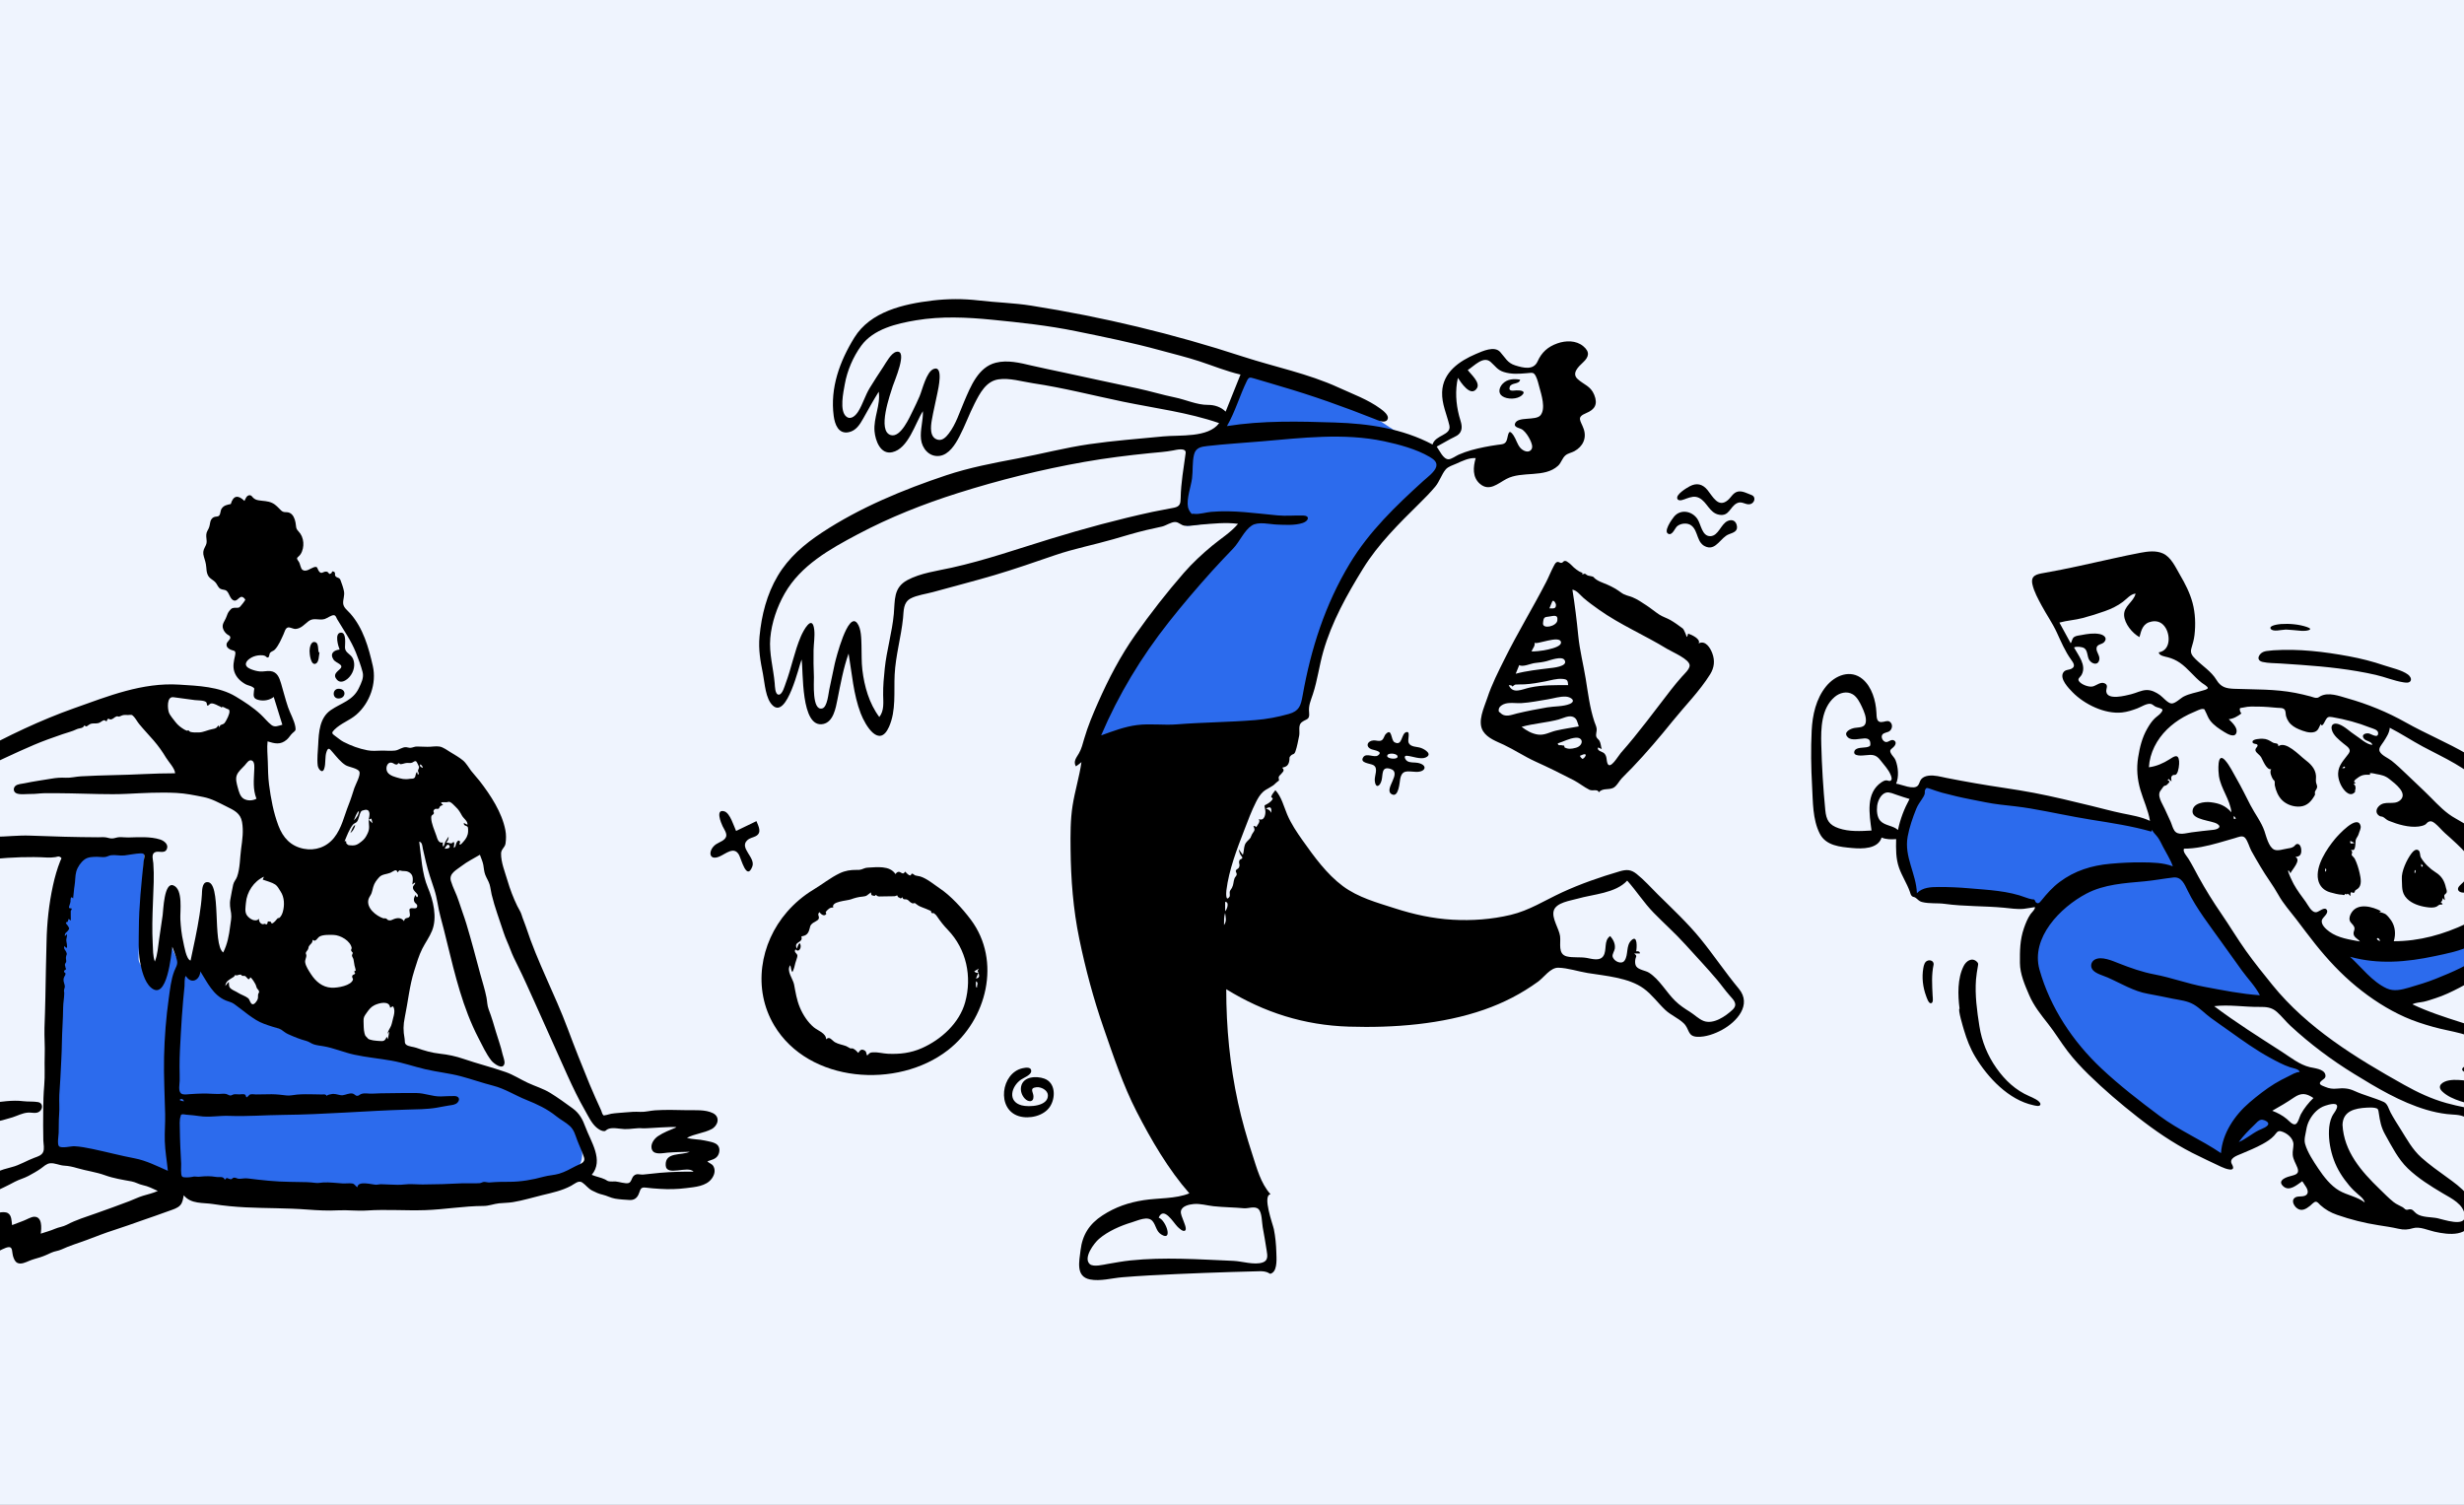 <svg width="1955" height="1194" viewBox="0 0 1955 1194" fill="none" xmlns="http://www.w3.org/2000/svg">
<rect x="0" y="0" width="1955" height="1194" fill="#333333" stroke="none"/>
<g clip-path="url(#clip0)">
<rect width="1955" height="1194" fill="white"/>
<path d="M1955 0H0V1194H1955V0Z" fill="#6191F3" fill-opacity="0.1"/>
<path fill-rule="evenodd" clip-rule="evenodd" d="M993.147 285.383C989.499 295.038 985.853 304.695 982.205 314.35C979.866 320.538 977.53 326.724 975.192 332.912C974.362 335.105 973.901 337.356 972.298 338.879C968.519 342.465 961.736 344.747 957.194 347.27C954.152 348.96 951.108 350.65 948.065 352.341C946.496 353.213 943.018 354.308 941.918 355.756C940.709 357.351 941.28 360.28 941.28 362.485V381.528V417.408C956.997 415.443 972.715 413.479 988.432 411.514C967.492 435.676 946.553 459.837 925.613 483.998C920.452 489.953 914.187 495.684 910.341 502.612C902.158 517.358 894.159 532.211 886.07 547.01C878.54 560.784 871.01 574.56 863.479 588.334L931.224 585.451C948.763 584.704 966.781 585.827 983.68 580.856C997.612 576.758 1011.54 572.662 1025.47 568.564C1027.33 568.018 1033.1 567.402 1034.41 565.911C1035.64 564.514 1035.61 559.236 1035.96 557.449C1042.54 523.653 1050.91 486.41 1070.1 457.319C1083.86 436.465 1102.42 418.206 1119.43 400.021C1126.06 392.923 1132.82 385.911 1139.22 378.597C1140.86 376.724 1143.22 374.599 1144.31 372.324C1145.01 370.854 1145.99 368.053 1145.55 366.748C1145.36 366.182 1140.99 364.152 1140.36 363.749C1135.93 360.9 1131.53 357.991 1127.13 355.096C1114.75 346.959 1102.39 338.803 1089.95 330.776C1080.24 324.516 1070.57 317.88 1060.33 312.501C1049.73 306.925 1038.04 303.001 1026.92 298.596C1015.68 294.143 1004.42 289.742 993.147 285.383Z" fill="#2C6BED"/>
<path fill-rule="evenodd" clip-rule="evenodd" d="M1374.6 801.206C1369.2 806.291 1359.37 813.117 1351.6 810.013C1347.7 808.455 1344.37 805.032 1340.82 802.826C1336.64 800.232 1332.72 797.638 1329.18 794.182C1322.11 787.283 1316.77 777.206 1308.43 771.806C1305.62 769.99 1300.15 769.601 1298.21 766.703C1297.33 765.402 1297.25 763.43 1297.41 761.927C1297.76 758.69 1299.51 758.881 1296.59 756.505H1301.13C1301.21 754.752 1299.46 754.607 1298.16 754.833C1298.77 752.055 1299.38 741.183 1294.32 746.11C1289.93 750.381 1292.13 757.467 1289.02 762.092C1286.64 765.635 1280.32 762.767 1279.47 758.869C1279.09 757.119 1281.01 754.385 1281.24 752.669C1281.75 748.863 1280.05 745.571 1277.58 742.689C1272.17 746.298 1275.23 753.765 1272.15 758.506C1269.36 762.796 1263.14 760.794 1258.89 760.04C1253.79 759.135 1248.02 760.051 1243.15 758.847C1235.78 757.029 1238.53 748.384 1237.81 742.804C1237.02 736.826 1230.98 728.53 1232.8 722.499C1234.75 716.024 1246.15 714.624 1251.59 713.053C1264.05 709.461 1281.81 708.771 1291.06 698.715C1298.43 706.927 1304.35 716.329 1312.07 724.234C1320.41 732.772 1329.32 740.655 1337.33 749.537C1345.66 758.781 1354.27 767.847 1362.3 777.359C1365.8 781.508 1368.88 785.979 1372.5 790.03C1375.73 793.63 1379.12 796.942 1374.6 801.206ZM1004.5 641.511C1008.32 639.476 1008.81 640.751 1008.81 644.942C1007.71 642.93 1006.62 642.391 1004.5 641.511ZM972.057 722.973V715.586C975.746 715.49 973.478 721.808 972.057 722.973ZM971.155 733.973C971.155 730.702 971.067 727.588 972.01 724.406C972.505 727.873 973.451 730.874 971.155 733.973ZM987.015 958.678C990.403 958.995 995.624 956.661 998.473 959.32C1001.4 962.051 1001.17 970.001 1001.86 973.69C1003 979.788 1004.02 985.906 1004.98 992.034C1005.62 996.051 1006.4 1000.13 1001.86 1001.67C995.146 1003.94 985.556 1000.7 978.559 1000.4C964.739 999.822 950.925 999.013 937.093 998.733C923.686 998.462 910.249 998.676 896.904 1000.07C890.876 1000.7 884.98 1001.81 879.013 1002.82C875.868 1003.35 867.441 1005.57 864.6 1002.92C859.256 997.931 868.141 986.279 871.963 982.987C879.056 976.88 889.143 972.476 898.037 969.824C902.79 968.406 910.714 964.425 914.458 968.877C917.33 972.292 917.216 976.851 921.332 979.438C930.87 985.433 925.29 968.236 919.33 966.119C923.332 956.752 930.96 969.977 934.123 973.154C935.249 974.284 938.911 978.012 940.501 976.138C941.691 974.735 939.314 969.708 938.873 968.341C938.203 966.264 936.509 963.105 936.996 960.852C937.878 956.776 943.595 955.665 947.02 955.326C952.33 954.8 957.539 956.483 962.79 957.046C970.841 957.909 978.954 957.922 987.015 958.678ZM933.696 574.73C923.213 575.565 912.663 573.962 902.205 575.274C892.31 576.516 882.986 580.149 873.658 583.487C887.526 550.962 905.467 521.354 927.335 493.618C938.225 479.804 949.937 466.085 961.704 453.011C967.179 446.929 972.842 441.048 978.496 435.136C983.539 429.862 987.152 420.905 993.204 416.967C998.369 413.605 1007.4 416.003 1013.12 416.211C1019.59 416.447 1027.47 417.035 1033.78 414.882C1038.35 413.321 1039.61 409.156 1033.88 409.018C1027.13 408.855 1020.49 409.558 1013.65 408.925C995.93 407.288 978.848 404.597 960.984 406.123C956.891 406.472 951.504 408.216 947.488 407.692C944.599 407.314 946.499 408.766 944.491 406.449C943.722 405.562 942.796 403.478 942.568 402.3C941.289 395.686 944.921 386.235 945.79 379.576C946.594 373.413 945.882 366.639 947.386 360.638C948.756 355.177 952.931 354.448 958.073 353.865C972.14 352.267 986.495 351.418 1000.63 350.214C1032.87 347.467 1066.14 343.324 1098.17 350.111C1109.74 352.562 1123.84 356.352 1134.17 362.42C1137.4 364.317 1140.66 366.551 1139.49 370.481C1138.27 374.561 1132.29 378.871 1129.33 381.558C1107.45 401.419 1086.32 421.676 1070.95 447.16C1051.36 479.656 1040.11 514.752 1033.51 551.989C1032.09 560 1030.77 564.193 1022.53 566.499C1013.68 568.976 1005.14 570.585 995.968 571.338C975.228 573.041 954.425 573.077 933.696 574.73ZM940.72 359.529C939.131 371.358 936.98 383.161 936.768 395.084C936.687 399.587 936.261 401.843 931.472 402.847C925.827 404.031 920.087 404.913 914.416 406.141C887.046 412.073 860.193 419.358 833.415 427.557C807.391 435.528 781.794 444.496 755.185 450.4C743.739 452.94 730.346 454.652 719.92 460.276C708.705 466.328 710.181 476.25 709.174 487.148C707.829 501.709 703.511 515.807 701.993 530.362C701.267 537.317 700.606 544.313 700.715 551.311C700.808 557.277 701.663 563.874 697.653 568.894C689.608 558.139 685.794 544.611 684.209 531.428C683.438 525.02 683.743 518.561 683.523 512.123C683.345 506.94 683.46 498.696 680.084 494.367C672.745 484.96 663.2 522.658 662.292 526.684C660.766 533.46 659.507 540.292 657.986 547.069C657.312 550.072 656.447 560.992 652.422 562.08C644.082 564.336 645.913 540.9 645.781 537.332C645.517 530.129 645.338 522.919 645.506 515.71C645.629 510.507 646.636 504.861 646.038 499.655C644.57 486.873 637.383 500.34 635.363 505.098C630.257 517.108 627.948 529.964 623.37 542.167C622.608 544.197 620.819 551.031 617.984 551.158C614.829 551.298 614.854 544.241 614.674 542.179C613.627 530.227 610.092 518.359 611.158 506.283C612.236 494.09 616.51 481.555 622.559 470.949C635.346 448.526 658.439 435.651 680.558 423.923C705.871 410.504 732.596 399.902 759.891 391.264C792.718 380.877 826.425 372.472 860.334 366.491C877.586 363.448 895.104 361.272 912.533 359.528C918.658 358.915 924.785 358.556 930.831 357.391C933.113 356.95 941.347 354.855 940.72 359.529ZM958.354 321.247C949.705 321.316 940.87 317.123 932.444 315.39C922.412 313.325 912.615 310.336 902.601 308.18C882.992 303.959 863.372 299.843 843.78 295.528C835.275 293.655 826.729 292.025 818.257 290.013C809.193 287.86 799.401 285.46 790.124 287.779C776.062 291.294 770.122 306.679 764.959 318.685C761.312 327.165 758.454 336.618 752.766 343.997C750.741 346.628 747.863 349.766 744.191 348.914C737.369 347.332 738.452 338.305 739.321 333.315C740.58 326.073 742.363 318.917 743.791 311.709C744.366 308.799 748.824 289.758 740.865 292.706C734.961 294.893 731.837 309.296 729.602 314.44C727.941 318.263 726.181 322.061 724.317 325.789C721.83 330.763 714.734 347.38 706.877 345.237C695.634 342.17 706.418 312.611 708.334 306.382C709.385 302.962 720.814 277.027 711.168 279.147C707.06 280.051 703.058 287.681 700.963 290.844C697.248 296.454 693.546 302.104 690.05 307.851C686.453 313.763 684.616 320.492 681.049 326.317C679.173 329.383 675.343 333.469 671.604 330.631C665.775 326.209 669.23 310.828 670.25 305.012C672.149 294.199 676.867 283.113 683.34 274.273C693.066 260.991 711.419 256.699 726.852 254.118C746.772 250.787 766.97 251.698 786.974 253.669C809.471 255.886 831.626 258.261 853.801 262.794C876.15 267.363 898.511 271.896 920.515 277.938C930.882 280.785 941.397 283.309 951.616 286.651C962.479 290.203 973.082 294.623 984.248 297.182C980.321 306.984 976.392 316.786 972.464 326.589C968.705 322.869 963.573 321.205 958.354 321.247ZM1150.88 348.257C1154.32 346.373 1158.13 345.485 1159.38 341.321C1160.5 337.642 1158.6 333.474 1157.69 329.942C1155.15 320.054 1154.48 309.812 1156.73 299.807C1158.88 303.086 1166.92 315.695 1171.81 308.061C1174.76 303.457 1166.85 296.833 1164.55 293.596C1169.61 290.472 1176.84 282.089 1182.67 287.145C1186.44 290.414 1188.04 293.561 1193.12 295.15C1199.28 297.08 1205.09 296.638 1211.38 296.105C1215.79 295.732 1216.85 295.144 1218.58 298.539C1219.93 301.208 1220.63 304.511 1221.42 307.376C1222.97 313.026 1226.58 324.159 1222.31 329.452C1218.57 334.088 1204.07 330.113 1202.05 336.098C1200.95 339.362 1206.2 339.479 1208.2 341.094C1210.68 343.093 1212.73 346.274 1214.08 349.117C1215.08 351.218 1216.6 354.691 1214.9 356.84C1212.55 359.813 1208.2 357.558 1206.31 355.397C1203.79 352.527 1202.98 348.603 1200.88 345.476C1197.03 339.74 1196.8 344.304 1195.75 348.422C1194.67 352.701 1192.09 352.407 1188.15 352.956C1181.23 353.921 1174.24 355.283 1167.5 357.137C1164.05 358.087 1160.71 359.298 1157.42 360.712C1155.3 361.622 1151.63 364.38 1149.33 364.406C1145.07 364.454 1142.12 357.33 1139.92 354.359C1143.57 352.321 1147.21 350.264 1150.88 348.257ZM1379.6 784.44C1368.96 771.671 1359.75 757.799 1349.26 744.918C1338.9 732.214 1326.93 721.107 1315.31 709.6C1309.83 704.17 1304.58 698.212 1298.52 693.4C1294.01 689.81 1290.54 689.754 1285.1 691.344C1269.67 695.864 1253.96 701.304 1239.36 708.048C1225.76 714.329 1213.38 722.393 1198.63 725.895C1183.58 729.47 1167.93 730.618 1152.5 729.732C1136.68 728.823 1121.75 725.531 1106.7 720.692C1092.45 716.109 1077.59 712.107 1065.4 703.023C1052.62 693.5 1042.75 679.804 1033.6 666.922C1028.97 660.401 1024.37 653.552 1021.25 646.161C1018.55 639.747 1016.78 632.177 1011.92 626.949C1010.73 628.638 1009.24 630.087 1008.64 632.071C1008.36 632.973 1009.99 632.944 1009.82 633.661C1009.51 635.011 1007.71 636.388 1006.66 637.122C1002.91 639.762 1002.89 637.661 1003.87 642.599C1004.45 645.477 1003.36 651.971 998.669 649.849C1000.4 651.918 997.651 654.529 996.754 656.234C996.138 655.525 995.37 655.279 994.453 655.492C996.17 658.911 995.156 659.002 993.493 661.716C993.188 662.213 992.112 664.81 992.267 664.59C990.567 667.012 988.603 667.621 987.611 670.636C986.797 673.113 987.006 675.836 986.098 678.309C985 676.792 983.903 675.275 982.806 673.759C983.029 674.952 983.477 676.718 983.998 677.8C984.326 678.477 985.731 680.056 985.712 680.425C985.636 681.804 983.915 681.473 983.424 682.663C982.504 684.894 983.835 685.223 983.332 687.4C982.757 689.899 981.213 688.9 980.479 691.03C980.339 691.434 981.424 693.025 981.252 693.898C981.01 695.131 979.893 695.82 979.498 696.917C978.493 699.706 978.859 701.747 977.464 704.422C976.924 705.459 976.138 706.15 975.757 707.329C975.424 708.366 976.142 710.574 975.498 711.503C972.388 715.981 972.826 708.267 973.062 706.354C975.041 690.29 981.391 673.712 987.202 658.697C990.09 651.238 992.902 643.545 996.522 636.4C997.979 633.523 999.661 630.554 1002.07 628.353C1005.12 625.569 1009.44 624.455 1012.2 621.345C1011.76 621.835 1015.19 618.594 1014.64 619.659C1015.13 618.707 1014.27 617.417 1014.58 616.495C1014.95 615.351 1015.67 615.11 1016.47 614.108C1017.9 612.309 1019.6 611.413 1017.35 609.122C1020.69 608.384 1022.29 607.301 1022.95 603.725C1023.44 601.11 1022.46 601.281 1024.17 599.537C1025.9 597.785 1026.77 599.153 1027.85 596.12C1029.15 592.49 1030.01 587.555 1030.79 583.757C1031.47 580.441 1029.82 575.564 1032.62 573.223C1036.16 570.258 1039.32 571.513 1038.69 565.551C1038.07 559.738 1039.88 556.217 1041.69 550.717C1045.31 539.737 1046.72 528.143 1049.89 517.032C1056.67 493.319 1068.65 471.939 1081.52 451.066C1093.42 431.779 1110.06 415.346 1126.12 399.521C1130.52 395.186 1134.87 390.789 1138.82 386.038C1142.22 381.946 1143.77 376.375 1147.04 372.491C1149.03 370.132 1152.73 369.123 1155.5 367.872C1160.13 365.786 1165.64 363.064 1170.86 363.486C1168.78 370.48 1168.11 378.653 1174.23 383.897C1181.66 390.259 1188.39 383.649 1195.2 380.022C1207.61 373.41 1225.36 379.48 1236.18 369.57C1238.76 367.21 1239.48 363.439 1242.16 361.235C1244.12 359.618 1246.92 359.208 1249.13 358.004C1255.86 354.343 1259.12 347.643 1256.5 340.241C1254.11 333.475 1250.39 331.128 1258.67 327.699C1265.39 324.917 1267.94 320.725 1264.9 313.262C1262 306.147 1256.69 305.328 1251.66 300.671C1246.8 296.161 1252.39 290.912 1256.03 287.527C1260.74 283.159 1261.64 279.223 1256.18 274.681C1250.47 269.926 1242.32 270.092 1235.67 272.444C1228.14 275.102 1223.18 279.521 1219.99 286.683C1216.75 293.973 1208.71 291.939 1202.2 289.907C1195.97 287.964 1194.35 283.772 1190.26 279.259C1185.71 274.238 1176.44 278.531 1171.08 280.825C1157.87 286.472 1144.74 295.383 1144.21 311.169C1143.9 320.581 1147.88 328.582 1149.95 337.417C1151.85 345.496 1138.87 344.86 1136.62 352.675C1112.64 339.982 1085.94 336.098 1059.13 335.234C1030.64 334.314 1001.75 333.578 973.501 338.071C980.058 326.649 983.52 314.123 989.224 302.388C990.866 299.009 991.573 299.298 995.197 300.319C1002.16 302.279 1009.07 304.473 1016.01 306.492C1041.39 313.869 1066.27 322.757 1090.81 332.492C1093.19 333.439 1098.52 336.066 1100.61 333.209C1103.02 329.914 1097.44 325.852 1095.18 324.194C1085.3 316.946 1073.06 312.547 1061.99 307.461C1037.8 296.346 1011.01 291.07 985.766 282.815C931.271 264.99 874.894 251.453 818.262 242.512C804.441 240.33 790.474 240.01 776.593 238.391C764.299 236.956 751.981 236.989 739.688 238.471C716.982 241.209 690.658 247.117 677.834 267.902C666.257 286.668 658.528 307.768 661.483 330.028C662.37 336.714 665.202 344.632 673.452 342.909C679.175 341.714 682.214 336.851 684.871 332.105C688.886 324.936 692.852 317.766 697.203 310.789C698.816 321.251 692.952 331.538 693.874 342.196C694.501 349.428 698.497 360.854 707.886 358.806C720.755 356.001 726.051 335.896 732.239 326.251C732.552 333.68 729.948 341.002 730.745 348.447C731.532 355.802 737.278 362.745 745.349 361.737C752.962 360.787 757.909 352.631 761.143 346.49C765.642 337.945 768.875 328.783 773.269 320.182C777.388 312.119 782.267 302.52 792.101 301.005C800.877 299.652 810.934 302.784 819.603 304.076C843.649 307.659 867.211 313.761 890.995 318.691C916.496 323.975 942.599 327.185 967.314 335.712C958.624 347.54 935.882 344.985 922.937 346.254C903.373 348.174 883.559 349.618 864.106 352.449C844.894 355.245 826.084 360.209 807.022 363.813C788.06 367.397 769.13 370.988 750.782 377.101C716.716 388.452 682.082 402.817 652.067 422.622C638.102 431.838 625.697 442.37 617.07 456.917C608.388 471.554 604.216 488.105 602.625 504.942C601.635 515.426 603.317 524.499 605.348 534.703C606.819 542.091 607.296 554.46 613.219 559.869C624.525 570.194 633.912 528.314 635.999 523.256C637.502 531.545 635.044 578.244 653.185 574.446C661.281 572.752 663.118 561.64 664.46 554.947C666.91 542.745 669.103 530.298 673.293 518.547C675.982 534.38 677.103 550.876 682.895 565.999C686.743 576.042 697.721 593.864 705.375 576.67C711.116 563.775 709.146 548.975 709.835 535.284C710.597 520.113 714.953 505.48 716.495 490.457C717.092 484.637 716.551 478.078 722.399 474.903C727.42 472.177 734.761 471.29 740.243 469.768C756.478 465.26 772.82 461.117 788.979 456.334C805.145 451.548 821.087 445.957 837.038 440.501C852.292 435.282 867.868 432.315 883.308 427.846C892.086 425.305 900.759 422.646 909.66 420.525C913.802 419.538 917.995 418.769 922.128 417.747C925.192 416.991 929.228 414.134 932.378 414.185C935.619 414.238 936.838 416.982 940.555 417.198C944.557 417.429 948.626 416.546 952.606 416.241C962.301 415.497 972.608 414.295 982.281 415.639C976.467 422.535 968.615 427.302 961.733 433.014C953.796 439.602 946.115 446.716 939.336 454.496C925.695 470.151 912.803 486.698 900.825 503.657C889.01 520.388 879.497 538.696 871.226 557.401C867.105 566.722 863.104 576.246 860.258 586.043C859.088 590.068 858.133 594.108 856.022 597.768C854.085 601.125 851.356 604.019 853.646 608.073C855.222 607.086 856.637 605.86 858.063 604.675C856.416 616.276 852.862 627.498 851.035 639.063C849.233 650.458 849.307 662.176 849.423 673.684C849.668 697.783 851.46 721.337 856.349 744.975C861.293 768.878 867.644 792.598 875.653 815.657C883.362 837.858 891.098 861.141 901.86 882.066C913.353 904.416 927.026 927.914 943.662 946.833C932.795 951.284 918.965 950.451 907.458 952.244C895.429 954.119 885.024 957.656 874.773 964.312C864.402 971.047 858.772 979.719 857.339 991.999C856.32 1000.74 853.294 1012.84 864.762 1015.14C873.01 1016.79 882.23 1014.08 890.495 1013.41C904.952 1012.23 919.43 1011.5 933.918 1010.87C948.369 1010.24 962.824 1009.68 977.279 1009.24C984.079 1009.03 990.881 1008.92 997.678 1008.68C1000.72 1008.57 1002.57 1008.52 1005.3 1009.4C1007.46 1010.1 1007.3 1011.54 1009.71 1009.76C1013.59 1006.87 1012.79 997.777 1012.68 993.778C1012.52 987.607 1011.93 981.365 1010.73 975.311C1010.01 971.714 1001.34 948.523 1008.08 947.547C1000.25 938.939 997.123 926.648 993.604 915.86C989.196 902.344 985.326 888.865 982.288 874.964C975.799 845.268 972.931 815.249 972.931 784.866C1003.01 803.407 1034.84 813.45 1070.27 814.57C1105.49 815.684 1144.19 812.791 1177.64 801.073C1193.13 795.646 1207 788.519 1220.28 778.917C1225.04 775.476 1230.14 767.682 1236.39 767.815C1243.85 767.976 1252.2 770.798 1259.6 772.005C1273.76 774.313 1292.24 775.616 1304.23 784.374C1310.74 789.132 1315.41 795.791 1321.22 801.272C1325.64 805.443 1331.49 807.707 1335.87 811.878C1340.61 816.377 1338.73 822.256 1346.58 822.62C1353.29 822.93 1360.64 820.231 1366.43 817.062C1377.98 810.74 1390.27 797.246 1379.6 784.44Z" fill="black"/>
<path fill-rule="evenodd" clip-rule="evenodd" d="M1268.63 483.743C1285.53 495.744 1304.91 503.943 1322.56 514.751C1326.98 517.457 1340.75 523.073 1340.62 528.092C1340.54 531.026 1336.4 534.705 1334.59 536.738C1331.49 540.221 1328.57 543.741 1325.7 547.426C1312.59 564.301 1300.24 581.334 1286.04 597.361C1283.9 599.772 1277.45 611.283 1275.37 605.566C1274.43 602.974 1275.2 600.061 1272.75 597.644C1271.48 596.399 1266.59 595.713 1268.02 593.043C1268.97 593.47 1269.92 593.898 1270.87 594.324C1270.13 592.19 1270.18 589.852 1269.08 587.836C1268.39 586.582 1267.05 585.99 1266.58 584.579C1265.94 582.629 1267.03 580.363 1266.85 578.353C1266.67 576.349 1265.63 574.455 1265.01 572.564C1261.33 561.356 1260.01 550.057 1258.13 538.493C1256.27 527.051 1253.37 515.966 1252.23 504.397C1251.02 492.176 1249.55 479.98 1247.58 467.857C1251.09 468.35 1253.79 472.166 1256.28 474.323C1260.18 477.713 1264.42 480.751 1268.63 483.743ZM1255.39 602.055C1254.58 601.422 1253.95 600.644 1253.49 599.723C1261.78 595.62 1256.78 602.619 1255.39 602.055ZM1250.35 593.306C1246.74 594.301 1244.15 594.503 1241.36 593.018C1241.1 592.877 1241.4 591.792 1240.93 591.569C1240.51 591.375 1239.88 591.615 1239.52 591.433C1238.31 590.817 1236.19 592.168 1235.98 589.808C1240.59 588.398 1245.12 585.796 1249.98 585.358C1256.74 584.749 1256.43 591.63 1250.35 593.306ZM1234.54 579.703C1229.61 580.855 1225.55 583.545 1220.32 582.842C1215.41 582.184 1211.14 579.637 1207.27 576.702C1216.96 573.958 1227.12 573.462 1236.81 570.808C1239.96 569.944 1244.11 567.665 1247.5 568.583C1251.28 569.604 1251.52 573.141 1252.65 576.359C1246.61 577.446 1240.52 578.305 1234.54 579.703ZM1203.73 566.048C1199 567.178 1194.16 569.65 1190.21 565.384C1189.57 564.696 1189.01 565.383 1189.09 563.262C1189.16 561.026 1191.19 559.586 1192.94 558.798C1197.05 556.947 1202.8 558.144 1207.16 557.872C1214.11 557.439 1221.19 555.994 1228.07 554.881C1232.83 554.111 1237.75 552.402 1242.62 552.739C1246.37 553 1250.91 556.202 1245.43 558.539C1240.44 560.668 1232.97 560.341 1227.56 561.263C1219.57 562.626 1211.62 564.164 1203.73 566.048ZM1199.11 543.787C1199.42 544.1 1199.72 544.412 1200.03 544.724C1199.98 544.713 1201.84 543.203 1202.34 543.159C1204.74 542.95 1207.15 543.115 1209.55 542.98C1215.09 542.667 1220.67 541.703 1226.1 540.641C1230.53 539.776 1235.04 538.285 1239.6 538.658C1243.55 538.981 1243.96 539.79 1244.22 543.599C1234.15 543.599 1223.77 543.387 1213.87 545.519C1207.42 546.906 1200.32 551.039 1197.09 543.589C1197.77 543.655 1198.44 543.721 1199.11 543.787ZM1205.41 527.663C1207.91 529.565 1214.72 526.401 1217.71 526.085C1220.96 525.741 1224.02 525.384 1227.17 524.574C1229.97 523.855 1239.21 520.264 1241.35 523.698C1244.64 528.959 1231.33 529.925 1229.23 530.185C1220.38 531.278 1211.2 532.247 1202.6 534.567C1203.53 532.266 1204.47 529.965 1205.41 527.663ZM1217.54 509.793C1218.19 512.225 1238.19 503.264 1238.55 509.777C1238.83 514.774 1218.76 517.263 1215.15 516.825C1216 514.524 1218.25 512.463 1217.54 509.793ZM1224.26 494.508C1224.68 489.603 1225.34 489.631 1229.27 489.169C1232.27 488.816 1236.4 487.058 1235.62 492.405C1234.95 496.983 1223.83 499.457 1224.26 494.508ZM1231.41 477.631C1232.35 474.997 1234.48 478.542 1234.53 479.881C1234.65 483.445 1231.94 482.674 1229.34 482.674C1230.07 481.009 1230.76 479.326 1231.41 477.631ZM1264.33 457.863C1263.8 457.225 1260.82 456.981 1259.97 456.671C1257.89 455.907 1258.18 454.279 1255.52 455.884C1255.38 455.75 1255.64 454.543 1255.49 454.487C1255.42 454.459 1253.55 453.754 1252.94 453.365C1251.48 452.427 1250.16 451.509 1248.81 450.331C1247.38 449.08 1245.95 447.265 1244.31 446.269C1243.62 445.849 1243.06 445.254 1242.23 445.125C1240.07 444.793 1240.69 446.295 1238.8 446.593C1237.64 446.777 1236.8 445.421 1235.28 446.006C1233.97 446.51 1233.21 448.351 1232.62 449.446C1230.5 453.431 1228.86 457.721 1226.78 461.749C1216.14 482.346 1204.04 502.162 1193.74 522.951C1188.77 532.966 1183.59 543.051 1180.1 553.694C1177.58 561.37 1171.89 572.584 1176.79 580.255C1180.34 585.832 1187.47 588.24 1193.16 590.935C1201.71 594.99 1209.6 600.29 1218.24 604.221C1228.56 608.909 1238.57 613.813 1248.63 619.048C1252.91 621.28 1256.78 624.496 1261.06 626.611C1263.67 627.904 1267.7 625.697 1268.56 628.662C1271.83 624.694 1277.13 627.339 1280.92 624.546C1283.15 622.902 1284.78 619.665 1286.64 617.641C1289.43 614.607 1292.46 611.792 1295.3 608.811C1306.6 596.97 1317.03 584.637 1327.3 571.919C1337.12 559.774 1348.58 548.3 1356.87 535.005C1360.16 529.728 1360.76 524.193 1358.59 518.363C1357 514.11 1353.18 507.688 1347.72 510.504C1349.79 507.067 1341.81 503.396 1339.38 502.724C1339.35 502.714 1338.87 505.355 1338.19 505.289C1338.43 505.313 1336.16 499.439 1335.17 498.685C1332.21 496.444 1328.6 493.83 1325.37 491.985C1322.41 490.293 1319.28 489.455 1316.41 487.562C1312.93 485.268 1309.74 482.548 1306.24 480.269C1302.87 478.069 1299.11 475.469 1295.39 473.956C1292.15 472.644 1289.25 472.387 1286.34 470.237C1282.74 467.577 1279.61 465.772 1275.46 463.939C1271.87 462.354 1266.89 460.968 1264.33 457.863Z" fill="black"/>
<path fill-rule="evenodd" clip-rule="evenodd" d="M774.351 776.425C775.012 774.875 775.669 773.325 776.329 771.776C777.145 774.477 777.374 775.821 774.351 776.425ZM775.23 783.585C773.8 783.841 774.363 779.355 774.363 778.574C776.833 779.972 774.788 781.648 775.23 783.585ZM773 770.645C774.219 769.925 775.438 769.206 776.657 768.486C774.96 771.631 775.626 769.666 776.326 771.766C775.046 772.134 773.801 771.705 773 770.645ZM765.777 795.225C761.208 811.803 746.696 824.877 731.368 831.649C722.56 835.539 713.9 836.513 704.388 836.079C700.72 835.912 696.403 834.72 692.873 834.942C690.154 835.112 690.277 835.23 688.026 837.531C687.029 835.697 687.751 834.41 685.753 833.342C683.26 832.01 682.225 833.561 680.988 835.406C679.37 833.729 678.707 832.853 676.61 831.857C676.676 831.888 674.603 831.809 674.687 831.835C674.313 831.72 672.058 830.27 671.351 830.006C668.454 828.919 665.104 828.472 662.43 826.913C660.092 825.551 658.165 821.728 655.49 824.666C655.487 819.757 648.875 817.722 645.776 815.151C640.934 811.133 637.084 805.185 634.67 799.431C632.095 793.296 631.236 787.414 630.031 781.09C629.189 776.672 623.677 770.286 626.987 765.827C627.776 767.697 627.406 769.611 628.715 771.306C629.894 769.035 630.543 766.493 631.075 764.007C631.337 762.79 632.853 759.215 632.681 758.155C632.331 755.983 629.643 755.865 631.133 753.204C634.224 756.567 636.718 750.661 634.383 748.307C633.23 749.607 632.807 751.084 632.275 752.694C629.236 746.56 637.647 748.536 635.807 742.998C638.877 742.407 640.641 741.634 641.808 738.601C643.106 735.226 642.151 734.49 645.098 732.26C646.112 731.494 648.979 730.391 649.504 729.13C650.519 726.694 647.936 725.971 650.198 723.688C650.962 725.028 653.939 727.681 655.57 725.156C655.896 724.653 654.525 724.296 655.523 723.136C657 721.42 658.652 719.736 661.15 720.097C659.172 715.152 671.811 714.761 675.048 713.594C678.292 712.425 681.045 711.658 684.484 711.387C687.921 711.116 688.092 710.109 691.001 708.04C691.247 711 691.959 710.35 694.063 710.872C694.569 710.004 695.088 709.906 695.618 710.579C696.146 711.082 696.792 711.317 697.554 711.289C698.709 711.349 700.02 711.198 701.23 711.223C704.073 711.278 707.004 711.041 709.792 711.102C710.511 710.981 711.183 710.731 711.813 710.351C712.075 710.846 712.339 711.342 712.601 711.838C714.078 712.023 714.193 713.874 716.009 711.85C716.547 714.423 718.091 713.084 719.722 713.782C721.21 714.42 721.447 715.438 722.82 716.149C723.723 716.881 724.691 716.978 725.726 716.442C726.71 717.171 727.71 717.88 728.724 718.567C730.592 719.622 732.794 720.268 734.763 721.101C736.072 721.641 737.374 722.204 738.664 722.786C738.703 724.344 739.402 724.895 740.76 724.436C741.987 725.463 742.333 725.423 743.523 727.171C746.221 731.133 748.613 734.211 752.02 737.752C766.827 753.147 771.376 774.912 765.777 795.225ZM770.321 729.762C763.636 720.81 754.174 710.559 745.671 704.906C741.362 702.039 735.312 696.894 730.042 695.378C728.792 695.018 727.499 694.994 726.271 694.617C725.322 694.326 724.805 693.352 723.723 693.177C722.966 693.054 722.883 694.748 722.079 694.592C720.398 694.265 719.332 692.597 718.145 691.554C715.595 695.947 714.211 688.558 710.468 693.526C706.012 686.539 695.544 688.067 688.429 688.419C686.319 688.523 685.327 689.274 683.457 689.83C681.715 690.348 681.543 690.214 679.642 690.2C674.907 690.164 670.703 690.759 666.326 692.838C658.973 696.331 652.223 701.774 645.239 705.983C637.433 710.688 630.396 716.676 624.425 723.557C602.836 748.437 597.064 784.752 614.278 813.595C641.62 859.404 712.149 864.3 752.113 833.217C782.99 809.201 794.74 762.455 770.321 729.762Z" fill="black"/>
<path fill-rule="evenodd" clip-rule="evenodd" d="M1108.74 600.852C1107.97 602.683 1100.81 602.066 1100.65 599.908C1100.42 596.683 1110.07 597.671 1108.74 600.852ZM1116.35 599.655C1120.41 599.985 1127.09 602.743 1131 601.076C1136.97 598.532 1130.7 594.628 1127.5 593.461C1124.24 592.274 1119.38 592.905 1117.7 589.496C1116.44 586.932 1119.56 579.774 1115.69 580.925C1111.63 582.132 1112.81 592.385 1106.45 588.929C1103.41 587.279 1104.65 577.234 1099.56 582.366C1098.17 583.77 1098.05 586.348 1096.21 587.395C1094.32 588.464 1091.96 587.35 1089.98 587.443C1084.72 587.69 1083.04 592.609 1088.37 594.56C1090.34 595.282 1097.78 596.164 1093.28 599.387C1090.44 601.417 1084.13 597.157 1081.7 600.691C1078.35 605.545 1087.32 605.655 1089.73 607.107C1093.81 609.566 1090.44 615.31 1090.77 619.401C1091.26 625.651 1094.89 624.344 1096.21 619.055C1097.33 614.567 1095.95 608.108 1102.71 609.891C1113.73 612.796 1096.59 626.782 1104.66 630.361C1109.8 632.643 1110.53 620.307 1110.93 618.183C1112.41 610.343 1116.81 612.172 1123.48 612.413C1131.28 612.693 1133.16 606.928 1124.91 605.276C1122.27 604.749 1118.65 605.415 1116.36 603.738C1115.01 602.747 1113.15 599.395 1116.35 599.655Z" fill="black"/>
<path fill-rule="evenodd" clip-rule="evenodd" d="M828.578 855.8C822.27 853.542 811.717 854.03 810.156 862.176C809.503 865.587 810.775 869.194 813.131 871.672C815.862 874.545 820.212 874.811 819.979 869.808C819.818 866.346 816.523 863.339 822.316 862.641C825.921 862.207 831.252 864.903 831.431 868.885C831.837 877.86 816.3 878.564 810.575 877.012C799.211 873.933 802.299 862.03 810.102 856.598C812.118 855.194 817.902 853.033 818.166 850.117C818.518 846.251 813.736 847.041 811.393 847.55C794.167 851.3 790.413 880.157 808.412 885.597C816.586 888.067 828.097 885.517 833.023 878.114C837.641 871.173 837.704 859.068 828.578 855.8Z" fill="black"/>
<path fill-rule="evenodd" clip-rule="evenodd" d="M600.181 651.519C594.796 654.112 589.412 656.704 584.028 659.296C582.248 655.487 579.241 645.082 574.726 643.753C567.418 641.602 572.072 652.945 573.333 655.538C574.369 657.668 576.773 660.969 576.189 663.508C575.406 666.929 570.58 668.14 568.054 669.905C561.803 674.274 561.853 683.448 570.906 679.561C576.029 677.36 582.372 671.257 586.298 678.186C588.111 681.383 592.407 699.244 596.894 687.564C599.67 680.332 586.308 672.818 592.895 666.7C595.016 664.731 597.498 664.565 599.617 663.433C604.733 660.7 601.848 655.649 600.181 651.519Z" fill="black"/>
<path fill-rule="evenodd" clip-rule="evenodd" d="M1389.61 392.726C1386.4 391.552 1382.43 389.259 1378.86 390.041C1375.07 390.871 1373.54 394.669 1370.78 396.952C1363.29 403.161 1358.92 393.907 1354.8 388.836C1350.91 384.048 1346.17 382.886 1340.68 385.828C1338.49 387.001 1329.28 392.375 1330.89 395.818C1332.04 398.296 1336.59 396.072 1338.14 395.531C1341.51 394.358 1344.64 393.331 1348.09 395.041C1354.56 398.248 1356.23 407.04 1364.06 408.411C1372.15 409.83 1372.41 402.132 1378.18 399.234C1382.05 397.293 1384.75 400.73 1388.48 400.045C1392.04 399.394 1393.69 394.216 1389.61 392.726Z" fill="black"/>
<path fill-rule="evenodd" clip-rule="evenodd" d="M1324.3 423.749C1327.16 424.37 1329.03 418.821 1330.82 417.414C1333.79 415.081 1338.94 414.611 1341.97 416.959C1347.87 421.542 1345.84 431.437 1354.25 434.016C1361.77 436.322 1365.31 426.421 1371.63 423.956C1375.31 422.523 1379.35 421.584 1377.92 416.441C1376.92 412.885 1374 411.971 1370.83 413.337C1365.37 415.683 1363.52 425.24 1357.05 425.411C1350.35 425.588 1349.63 415.937 1346.75 411.733C1342.37 405.326 1333.36 403.779 1328.25 409.905C1326.7 411.753 1318.85 422.569 1324.3 423.749Z" fill="black"/>
<path fill-rule="evenodd" clip-rule="evenodd" d="M1191.97 314.344C1195.95 317.067 1203.88 316.972 1207.55 313.595C1211.28 310.159 1206.3 309.631 1203.26 309.736C1200.92 309.817 1196.55 310.976 1197.88 306.938C1199.06 303.356 1205.56 305.18 1206.1 301.247C1201.21 300.37 1195.83 300.686 1192.21 304.53C1189.59 307.308 1188.25 311.794 1191.97 314.344Z" fill="black"/>
<path fill-rule="evenodd" clip-rule="evenodd" d="M35.905 913.6C36.008 878.453 36.683 843.295 37.87 808.168C38.75 782.134 39.878 756.081 42.061 730.119C42.925 719.835 43.931 709.541 45.513 699.338C46.493 693.021 47.394 686.139 50.059 680.257C50.932 678.332 51.775 677.08 53.632 676.095C60.498 672.451 69.904 671.916 77.473 671.147C89.883 669.886 102.444 669.523 114.914 669.78C114.183 683.193 113.453 696.606 112.723 710.019C112.161 720.349 111.597 730.68 111.035 741.01C110.68 747.531 109.824 754.236 109.959 760.767C110.069 766.088 116.325 771.179 119.506 775.334C123.407 763.401 127.308 751.468 131.209 739.535C133.272 744.861 135.476 750.141 137.875 755.323C139.457 758.741 141.068 762.26 143.166 765.402C145.083 768.272 145.644 768.677 148.976 768.188C152.987 767.598 156.032 766.409 158.403 769.39C160.504 772.033 162.461 774.729 164.742 777.238C189.924 804.934 228.729 822.134 264.685 829.915C285.863 834.497 307.227 838.218 328.396 842.891C360.718 850.025 393.918 857.059 424.789 869.253C429.627 871.164 434.517 873.217 438.931 875.998C443.799 879.063 447.275 883.701 450.643 888.294C458.872 899.514 468.519 917.919 455.827 929.63C446.096 938.609 430.893 939.51 418.252 940.521C405.186 941.566 392.074 942.075 378.975 942.501C343.296 943.66 307.584 943.911 271.889 943.945C239.275 943.97 206.656 943.786 174.049 943.162C159.256 942.879 145.001 943.223 130.687 939.426C101.391 931.658 72.18 923.571 42.956 915.539C40.606 914.893 38.255 914.247 35.905 913.6Z" fill="#2C6BED"/>
<path fill-rule="evenodd" clip-rule="evenodd" d="M333.603 606.433C332.234 607.855 334.453 608.95 335.451 609.261C335.29 607.889 334.628 607.268 333.603 606.433ZM146.013 873.807C145.485 872.562 144.698 871.539 143.259 872.126C140.88 873.096 145.693 873.794 146.013 873.807ZM352.861 673.341C353.845 673.463 357.867 673.212 356.624 671.023C355.182 668.486 353.201 672.556 352.861 673.341ZM280.737 650.9C282.851 649.088 284.746 646.317 284.768 643.438C282.775 644.76 281.71 648.854 280.737 650.9ZM331.44 614.509C333.202 614.598 331.59 612.118 331.607 611.624C331.644 610.565 332.635 609.655 332.474 608.397C332.468 608.346 330.693 604.372 330.225 604.119C328.907 603.41 328.141 604.71 326.959 605.112C325.208 605.709 324.353 605.183 322.473 605.366C320.816 605.528 319.421 606.334 317.689 606.333C317.278 606.333 316.823 605.461 316.35 605.51C315.614 605.585 315.544 606.524 315.023 606.57C313.193 606.733 313.087 606.006 311.38 605.324C308.543 604.189 306.553 606.829 306.617 609.95C306.7 614.083 311.012 615.773 314.316 616.723C318.577 617.947 320.944 618.685 325.273 617.914C326.525 617.69 327.797 618.089 328.785 617.225C330.113 616.064 329.409 613.615 330.925 612.484C331.097 613.158 331.268 613.834 331.44 614.509ZM181.537 778.974C181.891 781.675 181.148 783.066 183.769 784.876C185.316 785.946 187.261 786.649 188.899 787.72C191.272 789.271 194.829 790.268 196.934 792.052C198.271 793.184 198.509 796.391 200.362 796.779C201.939 797.109 203.819 794.259 204.36 792.976C204.958 791.554 204.559 790.384 204.802 788.964C204.965 788.012 205.678 787.814 205.553 786.694C205.422 785.52 204.283 784.9 203.789 783.968C203.346 783.133 203.212 781.949 202.865 781.289C202.045 779.738 200.228 776.443 198.607 775.416C197.242 778.999 196.207 775.368 194.314 774.316C193.608 774.297 192.902 774.29 192.196 774.298C191.83 773.95 191.457 773.608 191.079 773.274C190.206 773.193 188.768 773.659 187.981 773.902C187.548 773.803 187.109 773.745 186.665 773.729C186.075 773.901 185.84 774.23 185.965 774.714C186.222 774.597 184.796 775.462 184.66 775.554C181.846 777.466 179.264 778.229 178.743 782.296C179.674 781.19 180.606 780.082 181.537 778.974ZM203.486 633.756C200.477 625.957 201.432 619.086 201.723 610.924C201.791 609.007 202.199 604.896 200.196 603.624C197.697 602.039 195.617 605.626 194.312 607.11C192.071 609.658 188.944 611.997 187.795 615.304C186.781 618.221 187.827 621.8 188.601 624.691C189.435 627.805 190.466 631.993 193.301 633.718C196.329 635.56 200.434 635.379 203.486 633.756ZM309.556 799.61C309.123 793.632 300.81 795.727 297.071 797.57C294.276 798.948 292.712 801.049 290.951 803.548C288.953 806.385 288.298 807.177 288.457 810.55C288.603 813.626 288.432 816.721 289.203 819.782C289.594 821.335 289.681 821.61 290.713 822.68C290.71 822.677 292.498 824.459 292.001 824.174C294.307 825.491 297.747 825.711 300.457 825.915C304.33 826.206 305.262 826.259 306.834 822.578C307.136 823.219 307.438 823.859 307.74 824.5C307.836 824.047 308.913 818.67 308.664 818.723C308.23 818.816 307.764 820.067 307.551 820.385C307.686 817.909 309.449 816.057 310.303 813.848C311.089 811.818 311.412 809.518 312.019 807.418C312.605 805.385 313.262 802.556 312.694 800.446C311.94 797.644 311.702 798.442 309.556 799.61ZM359.747 667.851C361.098 669.124 359.894 671.182 360.07 672.758C361.906 671.633 361.269 671.03 361.98 669.198C362.438 668.019 363.787 665.763 364.966 667.696C365.461 668.508 363.823 669.624 364.932 670.102C365.584 670.382 367.32 668.198 367.637 667.855C369.825 665.486 371.225 663.064 371.406 659.834C371.456 658.95 371.443 656.744 371.129 656.236C370.22 654.77 367.801 655.637 368.008 652.958C368.971 653.437 369.934 653.915 370.897 654.395C371.196 651.381 367.944 649.598 366.585 647.207C365.037 644.483 364.031 642.501 361.508 640.157C360.344 639.075 358.449 636.845 356.937 636.324C355.761 635.92 355.285 636.517 354.098 636.529C351.619 636.552 347.892 635.881 351.583 638.633C350.833 638.985 349.848 639.204 349.209 639.758C348.735 640.169 348.557 641.343 348.002 641.624C346.803 642.23 345.905 641.048 344.552 642.393C343.127 643.811 344.585 644.705 344.268 645.33C343.355 647.127 342.099 646.233 342.14 648.972C342.206 653.488 344.807 658.834 346.207 663.054C347.029 665.534 347.949 669.413 351.419 668.396C351.288 669.59 350.986 670.748 351.761 671.813C352.485 670.961 352.744 669.09 353.232 668.089C353.952 666.615 355.124 665.191 355.951 663.757C355.83 666.023 355.584 666.653 354.044 668.369C356.07 668.617 358.566 670.241 359.747 667.851ZM211.496 733.483C213.354 732.076 210.914 730.505 214.58 731.304C215.516 731.508 214.576 732.602 215.988 732.641C216.521 732.656 217.828 731.344 218.198 731.036C218.536 730.754 220.055 728.707 220.299 728.574C219.891 728.794 222.144 727.921 221.44 728.488C222.782 727.407 223.804 725.63 224.407 723.47C225.886 718.174 225.675 711.847 222.608 707.298C221.323 705.391 220.296 703.064 218.359 701.784C215.732 700.049 211.389 699.016 208.454 697.914L209.404 695.603C201.348 699.245 195.792 707.745 195.114 716.381C194.87 719.488 193.985 723.433 195.877 726.186C197.851 729.061 202.83 732.083 205.579 728.89C205.162 730.67 206.387 732.798 208.268 733.255C208.979 733.428 209.651 732.911 209.966 732.957C210.366 733.014 211.212 733.54 211.496 733.483ZM137.543 553.178C132.13 552.533 132.969 562.311 133.985 565.247C134.803 567.616 137.737 570.912 139.289 572.976C141.139 575.434 143.606 577.269 146.23 578.837C147.13 579.374 147.788 579.547 148.564 579.847C148.84 579.572 149.17 579.43 149.555 579.418C149.893 579.982 150.373 580.404 150.992 580.683C152.96 581.296 156.218 581.202 158.174 581.12C161.326 580.987 165.007 579.173 168.144 578.568C169.609 578.285 170.425 578.171 171.721 577.41C172.374 577.026 173.653 574.072 173.835 576.974C174.643 576.476 174.388 575.658 174.979 575.293C175.543 574.946 177.347 574.611 178.019 573.845C178.957 572.778 180.204 570.342 180.856 568.884C181.276 567.947 182.165 565.535 182.095 564.561C181.946 562.498 181.281 562.973 179.518 562.118C178.339 561.547 177.661 561.069 176.484 560.753C176.347 560.717 176.02 561.42 175.789 561.359C175.385 561.255 175.222 560.789 174.939 560.698C172.789 560.001 170.25 557.934 167.591 558.134C166.443 558.221 165.367 559.97 164.777 559.881C163.871 559.743 164.323 557.881 163.691 557.207C162.077 555.488 156.694 555.766 154.604 555.469C148.923 554.659 143.235 553.904 137.543 553.178ZM327.166 701.799C327.684 697.742 328.322 693.713 323.874 691.716C322.204 690.967 320.814 691.238 319.102 691.035C316.878 690.77 317.202 689.812 315.551 692.199C314.638 691.027 315.245 690.646 313.751 690.507C313.134 690.45 310.442 692.201 309.742 692.487C306.822 693.682 303.104 693.571 300.901 695.981C298.761 698.323 297.03 700.574 296.128 703.769C295.672 705.378 295.373 707.045 294.811 708.625C294.203 710.333 292.835 711.806 292.367 713.515C290.461 720.47 298.563 726.819 304.254 728.664C304.987 728.514 305.706 728.561 306.411 728.805C306.907 729.133 307.352 729.52 307.746 729.965C309.537 730.527 309.963 730.342 311.785 729.52C314.789 728.166 318.298 727.705 320.571 730.873C321.273 727.186 323.833 729.38 325.064 727.005C325.744 725.695 324.259 722.067 325.119 721.123C326.581 719.52 331.138 722.37 331.021 718.626C330.977 717.262 329.427 716.81 328.89 715.732C327.925 713.797 328.461 711.748 329.802 710.047C329.927 710.34 330.412 712.269 331.055 711.758C332.76 710.403 329.957 708.267 329.346 707.528C328.338 706.309 327.421 705.378 327.646 703.676C327.785 702.621 329.478 701.523 329.418 700.497C329.371 699.716 327.279 701.708 327.166 701.799ZM248.005 745.597C248.12 748.441 246.304 748.812 245.107 750.768C244.782 751.301 244.76 752.577 244.305 753.358C243.456 754.823 242.865 754.914 242.592 756.34C242.622 756.181 243.047 757.754 243.058 757.933C243.174 759.94 241.779 761.545 242.163 763.752C242.702 766.857 245.061 770.315 246.725 772.897C250.486 778.736 255.743 783.261 262.946 783.674C267.756 783.95 279.073 782.027 280.104 776.997C279.832 776.414 279.602 775.814 279.415 775.196C279.304 774.302 279.635 773.693 280.409 773.366C281.002 773.21 281.467 772.88 281.802 772.376C281.639 771.865 281.371 771.415 280.999 771.027C281.132 770.354 282.266 770.321 282.248 769.887C282.214 769.079 281.503 767.053 281.313 766.132C280.982 764.54 280.801 763.024 280.512 761.422C280.276 760.126 279.481 759.486 279.277 758.297C279.137 757.487 279.96 756.751 279.89 755.891C279.349 755.406 278.908 754.84 278.571 754.194C278.533 753.522 278.698 752.9 279.067 752.326C278.259 746.671 270.256 741.92 264.563 741.79C261.505 741.72 256.283 741.5 253.533 743.098C251.694 744.166 250.462 747.953 248.005 745.597ZM125.233 944.94C121.213 943.127 117.612 941.196 113.306 940.317C110.199 939.681 107.53 937.935 104.407 937.365C97.489 936.104 90.016 934.94 83.381 932.515C76.266 929.912 68.517 928.98 61.225 926.818C57.635 925.753 54.501 925.055 50.788 924.849C47.17 924.649 43.451 922.631 39.834 922.972C36.812 923.258 34.656 925.58 32.29 927.235C29.223 929.381 25.879 931.232 22.582 933.004C19.085 934.886 15.188 935.829 11.736 937.664C8.87 939.187 6.055 940.673 3.099 942.069C-12.602 949.489 -27.764 956.419 -41.924 966.742C-37.358 968.132 -32.163 966.747 -27.625 966.257C-21.176 965.56 -14.749 965.036 -8.364 963.842C-4.627 963.143 2.666 960.478 6.234 962.527C9.369 964.326 9.129 968.946 9.578 972.036C12.538 970.894 15.485 969.723 18.471 968.65C20.819 967.807 24.629 965.487 27.022 965.406C33.688 965.18 32.959 974.535 32.31 978.828C36.205 977.505 39.909 976.582 43.684 974.943C46.711 973.629 50.053 973.339 52.992 971.772C60.297 967.879 68.402 965.44 76.222 962.676C85.046 959.557 93.851 956.381 102.599 953.053C106.195 951.685 109.741 949.88 113.42 948.771C117.38 947.576 121.435 946.678 125.233 944.94ZM212.294 588.24C211.735 593.501 212.311 598.807 212.472 604.075C212.661 610.244 212.668 616.346 213.467 622.479C214.908 633.541 216.937 644.606 220.898 655.074C224.504 664.608 230.589 671.349 240.895 673.41C250.154 675.26 259.177 672.086 265.07 664.688C271.182 657.017 273.059 647.328 276.638 638.437C278.389 634.09 279.685 629.718 281.144 625.27C282.02 622.605 286.359 614.955 285.118 612.218C283.906 609.546 276.753 608.632 274.277 607.146C270.344 604.785 266.706 600.052 263.703 596.593C261.692 594.276 260.517 592.562 259.161 596.239C257.53 600.657 258.712 605.761 257.19 610.047C255.692 614.261 252.424 610.104 252.088 607.358C251.444 602.084 252.219 596.092 252.468 590.792C252.932 580.913 253.58 569.488 262.488 563.398C270.93 557.625 280.093 555.829 284.78 545.864C286.659 541.868 288.868 537.683 287.694 533.213C286.337 528.054 284.329 522.659 282.354 517.701C278.56 508.179 272.617 499.888 267.422 491.146C266.72 489.967 266.573 488.455 265.04 488.122C263.306 487.745 259.259 490.694 257.578 491.17C253.001 492.464 248.91 489.779 244.872 492.818C241.631 495.258 238.883 498.769 234.511 499.024C232.628 499.134 230.073 497.453 228.451 497.854C226.384 498.365 225.787 501.45 224.99 503.183C223.16 507.159 221.118 512.141 218.101 515.391C217.076 516.495 215.266 516.835 214.392 517.862C213.374 519.055 213.939 521.478 212.481 521.695C211.635 521.82 210.961 520.674 210.249 520.401C209.041 519.935 207.856 519.846 206.562 519.884C204.169 519.954 201.686 520.532 199.583 521.678C194.692 524.341 192.885 528.39 198.763 530.826C201.119 531.802 203.677 532.529 206.226 532.756C209.023 533.004 211.853 532.131 214.618 532.472C219.952 533.129 221.592 537.589 222.973 542.173C224.871 548.478 226.405 554.862 228.537 561.102C230.279 566.199 233.442 571.38 234.356 576.705C234.917 579.977 234.182 579.733 231.998 581.755C230.335 583.295 229.335 585.317 227.533 586.862C222.508 591.17 218.129 590.022 212.294 588.24ZM536.617 894.487C536.464 893.363 512.647 895.512 509.941 895.234C505.318 894.758 500.396 896.024 495.616 895.862C491.391 895.718 485.296 894.077 481.807 896.128C480.514 896.889 480.482 897.787 478.44 897.399C476.543 897.039 474.544 895.698 473.124 894.455C469.171 890.996 466.755 885.554 464.17 881.069C458.996 872.092 454.565 862.791 450.27 853.35C441.424 833.906 432.913 814.351 424.076 794.903C419.705 785.283 415.491 775.646 410.777 766.205C408.765 762.175 406.557 757.755 405.008 753.534C403.32 748.93 401.101 744.609 399.588 739.889C396.381 729.894 392.548 720.048 390.093 709.769C389.471 707.167 389.24 704.442 388.491 701.877C387.691 699.137 386.059 696.794 385.035 694.141C383.992 691.439 383.989 689.027 383.47 686.264C382.952 683.511 381.687 680.828 380.776 678.191C376.086 681.019 370.746 683.593 366.429 686.954C362.184 690.261 355.99 693.031 357.767 699.01C359.383 704.449 362.245 709.449 363.947 714.881C365.858 720.974 368.204 726.93 370.047 733.038C374.004 746.149 377.467 759.414 381.01 772.643C382.674 778.858 384.754 785.086 385.974 791.407C386.609 794.696 386.505 797.636 387.701 800.822C388.869 803.936 389.976 806.982 390.936 810.17C392.643 815.844 394.273 821.531 396.163 827.147C397.185 830.186 398.003 833.259 398.73 836.381C399.17 838.268 400.668 841.897 400.246 843.851C399.037 849.476 391.597 843.744 389.816 841.448C385.685 836.122 382.722 829.607 379.628 823.644C367.206 799.698 361.098 773.871 354.694 747.804C353.01 740.951 351.384 734.16 349.492 727.378C347.509 720.271 346.932 712.842 344.592 705.775C342.174 698.474 339.708 691.438 337.931 683.926C337.11 680.448 336.242 676.972 335.512 673.474C335.123 671.606 335.107 668.171 332.619 667.798C334.221 679.52 334.813 693.251 339.484 704.244C343.718 714.214 347.083 727.873 342.802 738.459C340.744 743.549 337.488 747.896 335.039 752.746C332.301 758.168 330.517 764.392 328.682 770.17C324.882 782.133 323.761 794.715 321.219 806.952C319.885 813.366 319.859 817.754 321.016 824.065C321.388 826.097 320.731 827.712 322.443 829.015C324.164 830.326 328.146 830.591 330.273 831.343C336.731 833.626 342.284 835.301 349.123 836.049C355.583 836.757 361.649 838.04 367.802 840.156C378.89 843.969 390.42 846.818 401.315 850.641C407.274 852.732 413.021 856.457 418.75 859.128C424.709 861.908 431.031 863.724 436.648 867.193C442.7 870.929 448.684 875.268 454.418 879.456C459.73 883.335 462.277 888.158 464.488 894.195C468.692 905.672 479.291 920.566 469.5 932.147C472.933 933.638 476.86 934.231 480.149 935.826C481.284 936.377 481.622 936.914 482.913 937.231C484.601 937.645 486.773 937.314 488.502 937.426C491.002 937.589 496.271 939.387 498.709 938.661C500.988 937.981 501.087 934.675 502.724 933.043C505.152 930.624 507.481 932.184 510.451 931.915C514.851 931.516 519.234 930.939 523.635 930.555C532.517 929.781 541.374 929.598 550.285 929.619C545.646 924.471 528.586 933.841 528.167 924.515C527.682 913.723 540.854 916.96 547.257 913.847C541.437 914.019 535.617 914.075 529.808 914.536C526.284 914.816 519.507 916.503 517.514 912.63C515.372 908.465 518.818 903.648 522.046 901.473C526.513 898.464 531.675 896.545 536.617 894.487ZM51.203 750.591C50.136 752.72 51.789 753.577 52.538 755.293C53.573 757.663 52.551 757.192 52.344 759.422C52.204 760.918 52.613 761.624 52.528 763.024C52.492 763.621 51.645 764.412 51.545 765.09C51.366 766.308 52.024 766.868 51.953 767.752C51.917 768.191 52.485 768.269 52.369 768.905C52.268 769.459 50.991 769.85 50.916 770.198C50.483 772.22 51.696 771.208 51.881 772.166C52.19 773.766 51.291 774.04 50.779 775.512C49.895 778.049 50.749 779.232 51.295 781.611C51.757 783.618 51.071 783.631 50.81 785.548C50.652 786.71 50.988 786.851 50.983 787.932C50.967 791.664 50.132 795.545 50.098 799.5C50.016 808.859 49.223 818.082 49.105 827.419C48.988 836.593 48.32 845.881 47.918 855.17C47.723 859.699 47.263 864.213 47.065 868.743C46.834 874.003 47.349 879.238 46.906 884.477C46.504 889.24 46.745 894.018 46.548 898.794C46.455 901.06 45.289 907.916 46.777 909.439C48.71 911.417 56.541 909.311 59.074 909.451C63.836 909.711 68.857 910.67 73.522 911.652C84.58 913.981 95.662 916.947 106.724 919.036C115.948 920.778 124.601 925.208 133.186 928.958C132.399 921.071 131.011 913.378 130.754 905.429C130.524 898.284 131.197 891.177 131.038 884.041C130.7 868.816 129.837 853.76 130.177 838.538C130.524 823.059 131.772 807.253 133.927 791.921C134.918 784.876 135.69 777.371 138.21 770.678C139.352 767.645 141.212 765.422 140.44 762.086C139.603 758.473 137.951 754.696 136.729 751.192C135.831 756.898 132.666 794.924 119.665 783.493C114.588 779.03 112.238 769.36 111.103 763.024C109.57 754.458 110.12 745.455 110.16 736.787C110.239 719.127 112.182 701.11 113.963 683.547C114.318 680.039 116.09 676.902 111.59 677.069C107.37 677.228 103.034 678.227 98.838 678.719C95.207 679.145 91.56 678.108 88.099 678.572C86.513 678.785 85.109 679.725 83.507 679.962C81.485 680.263 79.373 679.823 77.337 679.826C73.906 679.83 69.929 679.812 67.082 681.946C64.091 684.188 61.527 687.898 60.523 691.484C59.519 695.072 59.787 699.11 59.152 702.693C58.617 705.714 58.503 709.441 58.002 712.871C55.831 710.151 55.97 714.077 55.947 715.237C55.92 716.639 54.412 719.475 54.801 720.297C55.051 720.827 56.737 720.547 56.88 720.962C57.173 721.818 56.158 722.18 56.14 722.82C56.068 725.315 56.211 727.894 56.205 730.41C55.616 729.96 55.026 729.51 54.437 729.06C54.127 729.733 54.03 730.61 53.735 731.291C53.602 731.601 52.357 731.515 52.299 732.124C52.222 732.919 53.962 734.45 54.298 735.319C54.899 736.871 55.282 736.258 54.263 737.932C53.09 739.858 51.17 739.966 51.477 742.766C52.098 742.29 52.639 741.737 53.103 741.106C53.394 742.777 52.667 744.251 52.579 745.915C52.521 747.004 53.846 751.348 52.847 752.074C52.428 752.381 51.305 750.709 51.203 750.591ZM138.924 613.545C138.932 609.879 133.579 604.24 131.738 601.171C128.802 596.275 125.644 591.843 121.911 587.516C118.161 583.17 114.157 579.027 110.52 574.585C109.014 572.748 107.897 570.603 106.363 568.804C104.445 566.558 104.04 567.248 101.664 567.308C99.858 567.354 98.679 567.047 97.009 567.583C96.123 567.868 95.548 568.291 94.596 568.553C94 568.718 93.213 568.14 92.413 568.419C90.433 569.109 89.76 570.873 87.372 570.837C87.085 570.833 86.168 570.154 86.036 570.192C85.874 570.238 85.132 570.805 85.158 570.799C84.999 570.835 85.044 571.959 84.621 572.154C83.895 572.488 83.382 571.368 82.722 571.441C81.053 571.624 79.813 573.346 77.968 573.763C75.597 574.299 73.547 573.517 71.282 574.62C69.474 575.501 68.559 577.505 67.055 575.434C65.692 578.327 63.184 577.45 60.678 578.669C57.185 580.369 53.398 581.231 49.678 582.515C42.024 585.156 34.316 587.862 26.855 591.042C11.379 597.638 -3.609 604.952 -18.739 612.042C-33.537 618.977 -47.224 628.173 -60.541 637.43C-67.07 641.968 -73.561 646.735 -78.654 652.949C-80.198 654.832 -82.775 657.756 -81.735 660.405C-80.635 663.206 -75.984 664.945 -73.354 665.482C-69.905 666.188 -66.114 666.425 -62.603 666.659C-58.813 666.913 -54.742 667.039 -50.99 666.988C-43.597 666.886 -36.345 666.165 -28.917 666.002C-20.467 665.815 -12.184 664.033 -3.751 663.927C5.519 663.811 14.684 662.649 23.968 663.012C41.862 663.712 59.742 664.229 77.689 664.315C79.922 664.326 82.112 664.057 84.305 664.446C86.084 664.761 87.37 665.384 89.278 665.247C91.056 665.12 92.704 664.342 94.516 664.248C96.895 664.124 99.332 664.516 101.724 664.467C109.797 664.302 119.373 663.568 127.156 666.121C130.247 667.136 134.133 670.09 132.249 673.919C130.385 677.705 125.625 674.619 122.678 676.34C119.933 677.943 121.456 682.317 121.65 684.933C122.016 689.888 122.082 694.818 121.952 699.784C121.664 710.75 120.996 721.704 120.868 732.674C120.806 738.003 120.882 743.329 121.163 748.651C121.412 753.348 121.247 758.46 122.852 762.942C125.089 757.346 125.361 751.167 126.248 745.269C127.208 738.889 128.147 732.508 129.06 726.12C129.602 722.325 130.165 699.536 137.591 702.513C145.485 705.676 142.74 723.209 143.098 729.512C143.437 735.462 144.045 741.389 145.393 747.202C146.02 749.904 147.743 761.377 151.207 762.119C153.748 750.111 156.435 738.123 158.303 725.987C159.127 720.63 159.855 715.232 160.183 709.82C160.355 707.003 160.146 700.231 164.218 699.903C176.189 698.939 168.158 749.374 177.103 755.719C180.411 749.138 181.705 742.275 182.603 734.979C183.011 731.658 183.885 727.918 183.368 724.588C182.691 720.23 181.956 717.558 182.866 713.055C183.61 709.369 184.145 705.584 185.005 701.929C185.626 699.296 187.244 698.01 188.098 695.635C190.504 688.949 190.349 680.484 191.309 673.465C192.28 666.356 193.305 659.368 192.045 652.196C190.798 645.094 185.603 642.836 179.697 639.904C173.745 636.951 168.003 633.705 161.468 632.402C154.13 630.94 147.396 629.521 139.884 629.132C126.629 628.448 113.638 629.242 100.441 629.87C85.769 630.569 71.081 629.698 56.416 629.497C49.287 629.399 42.024 629.261 34.907 629.377C31.341 629.436 27.881 630.055 24.292 629.965C21.234 629.889 15.256 630.832 12.579 629.205C10.478 627.929 10.481 625.102 12.254 623.544C14.011 621.999 17.457 621.918 19.651 621.441C26.663 619.919 33.653 619.046 40.715 617.824C44.782 617.121 48.194 616.887 52.27 617.085C56.228 617.279 60.265 616.147 64.267 615.955C72.748 615.551 81.278 615.149 89.764 615.017C106.209 614.761 122.464 613.505 138.924 613.545ZM147.506 774.398C146.183 774.908 146.519 781.228 146.399 782.49C146.042 786.27 145.65 790.046 145.313 793.827C144.536 802.557 143.951 811.307 143.474 820.058C142.997 828.809 142.431 837.589 142.46 846.356C142.473 850.089 142.64 853.817 142.565 857.55C142.508 860.34 141.281 865.56 143.662 867.542C145.259 868.872 148.387 868.273 150.253 868.15C153.94 867.909 157.637 867.662 161.334 867.635C165.604 867.602 169.845 868.061 174.118 867.95C175.758 867.907 177.588 867.634 179.211 867.943C180.387 868.168 181.67 869.182 182.773 869.226C183.585 869.259 184.634 868.454 185.531 868.296C186.928 868.049 188.566 868.335 189.987 868.317C190.997 868.305 193.434 867.848 194.363 868.445C195.269 869.027 194.92 870.351 195.748 870.644C196.063 870.756 197.861 868.621 198.169 868.486C199.545 867.886 201.552 868.353 203.003 868.369C207.18 868.416 211.359 868.152 215.538 868.192C219.611 868.23 223.54 868.704 227.449 869.177C230.035 869.49 233.003 868.706 235.747 868.476C240.134 868.108 244.54 868.176 248.939 868.264C251.147 868.309 253.356 868.343 255.564 868.398C256.087 868.411 257.121 868.207 257.626 868.358C259.652 868.966 258.366 869.002 259.798 869.926C257.92 868.713 264.001 867.922 264.352 867.919C267.111 867.898 269.64 869.254 271.937 868.989C274.425 868.701 276.965 867.164 279.703 867.641C280.982 867.864 282.045 869.295 282.995 869.459C284.532 869.725 285.057 868.615 286.466 868.059C289.278 866.95 292.541 867.917 295.476 867.725C299.597 867.456 303.564 867.446 307.701 867.391C315.247 867.291 322.793 867.167 330.341 867.24C337.29 867.308 342.874 870.094 349.786 869.943C353.411 869.864 357.097 869.547 360.717 869.635C363.825 869.708 365.413 872.025 363.063 874.747C361.475 876.587 358.557 876.782 356.318 877.118C352.993 877.619 349.728 878.339 346.414 878.895C338.535 880.215 330.289 880.174 322.319 880.414C289.816 881.392 257.307 884.282 224.784 884.587C210.504 884.721 196.071 885.924 181.835 885.363C173.894 885.05 166.131 886.757 158.129 885.53C154.755 885.013 151.438 884.699 148.036 884.456C147.593 884.425 144.995 883.922 144.504 884.145C143.055 884.805 143.864 884.202 143.256 885.878C142.258 888.631 142.675 893.022 142.68 895.953C142.69 900.624 142.918 905.304 143.074 909.972C143.226 914.445 143.474 918.914 143.74 923.383C143.85 925.232 143.123 932.183 144.548 933.561C145.652 934.629 150.812 934.124 152.208 933.825C153.883 933.467 154.04 933.379 155.853 933.592C157.191 933.749 157.667 933.71 159.006 933.566C162.841 933.151 167.233 933.078 171.084 933.771C174.072 934.308 177.211 932.89 178.355 936.033C180.289 933.666 180.244 935.03 182.369 935.505C184.558 935.994 183.888 934.581 185.742 934.386C187.05 934.249 188.216 935.282 189.63 935.292C191.965 935.306 194.065 934.69 196.562 935.001C207.586 936.377 218.765 937.613 229.881 937.715C234.494 937.758 239.051 937.829 243.638 937.969C245.978 938.04 248.191 938.284 250.493 938.56C252.662 938.822 254.366 938.3 256.621 938.186C261.606 937.931 266.837 938.691 271.824 938.963C274.168 939.091 277.105 938.688 279.353 938.996C281.613 939.305 281.783 941.022 283.58 942.017C283.864 936.448 295.51 940.015 298.541 940.022C299.732 940.025 301.186 939.518 302.623 939.61C305.001 939.763 307.396 939.802 309.778 939.886C313.576 940.019 317.247 940.249 320.854 939.789C325.568 939.188 330.687 939.829 335.448 939.799C340.632 939.766 345.816 939.696 350.998 939.527C356.247 939.354 361.488 939.034 366.737 938.865C371.296 938.718 376.133 939.085 380.627 938.751C381.793 938.665 382.907 937.811 383.949 937.767C385.393 937.706 387.01 938.326 388.676 938.183C393.928 937.735 398.822 937.661 404.131 937.68C413.237 937.711 422.699 936.029 431.43 933.617C435.454 932.505 439.637 932.445 443.633 931.252C448.246 929.875 452.471 927.474 456.716 925.253C460.041 923.512 464.715 922.702 463.361 918.301C461.917 913.602 459.609 909.047 457.889 904.431C456.394 900.419 455.441 896.509 452.2 893.49C448.997 890.507 444.906 888.505 441.494 885.754C434.057 879.76 426.294 876.176 417.488 872.627C408.611 869.048 400.514 863.772 391.189 861.393C382.531 859.183 374.189 856.221 365.705 853.957C356.423 851.48 346.851 850.582 337.489 848.38C328.517 846.269 319.708 843.165 310.617 841.557C300.781 839.819 290.854 838.925 281.055 836.803C272.747 835.006 264.82 831.484 256.469 830.079C254.029 829.668 251.392 829.417 249.031 828.65C246.823 827.933 245.243 826.481 243.011 825.893C237.858 824.536 233.38 822.685 228.501 820.479C226.45 819.551 225.313 818.41 223.536 817.26C221.415 815.888 218.699 815.401 216.319 814.645C211.735 813.189 207.169 811.757 203.056 809.201C198.792 806.552 194.876 803.557 190.951 800.461C189.29 799.15 187.513 797.835 185.809 796.609C183.71 795.099 181.557 794.826 179.204 793.839C169.002 789.559 164.534 779.509 158.977 770.765C158.455 777.846 151.68 781.132 147.506 774.398ZM292.507 650.357C293.21 647.185 294.213 642.634 290.26 642.456C290.006 642.445 287.387 643.099 287.117 643.273C285.77 644.139 285.26 647.028 284.746 648.43C284.294 649.668 283.98 651.315 282.975 652.249C281.983 653.172 280.948 653.195 280.022 654.3C277.206 657.665 275.108 663.444 273.404 667.506C275.715 666.947 274.036 668.498 275.019 669.381C276.554 670.76 276.076 670.511 278.259 670.724C282.062 671.096 283.797 670.083 286.771 667.715C289.293 665.706 290.103 664.39 291.554 661.49C293.63 657.348 292.618 654.708 292.503 650.355C293.543 651.312 294.584 652.27 295.625 653.229C295.302 651.973 294.979 650.718 294.656 649.463L292.507 650.357ZM183.107 399.919C185.128 393.002 188.904 392.49 193.98 397.461C194.784 395.683 195.737 392.922 198.077 392.938C199.735 392.949 200.029 394.29 201.141 395.195C202.484 396.289 203.531 396.673 205.235 396.965C208.954 397.601 212.411 397.383 215.911 399.046C219.1 400.56 220.617 402.771 223.072 405.038C225.369 407.16 227.045 405.786 229.667 406.86C232.582 408.053 233.886 411.587 234.451 414.45C235.141 417.952 234.423 419.068 236.857 421.61C239.153 424.009 240.371 427.064 240.648 430.36C240.909 433.478 240.221 437.177 238.421 439.805C236.396 442.766 234.297 441.947 236.934 445.464C238.261 447.235 238.411 451.005 240.007 452.14C242.8 454.123 246.406 450.923 248.872 450.118C252.224 449.023 251.476 450.854 252.946 453.062C255.119 456.324 256.41 452.958 259.373 453.61C260.463 453.849 260.782 455.025 261.165 455.166C262.518 455.668 261.081 455.482 262.627 454.924C263.655 454.553 262.951 452.56 265.021 453.698C266.46 454.489 265.377 455.897 266.031 456.916C267.315 458.92 269.223 457.752 270.173 460.338C271.118 462.913 272.397 466.329 272.923 469.145C273.563 472.566 272.06 475.543 272.28 478.779C272.51 482.159 275.859 484.437 277.942 486.807C288.159 498.421 292.484 513.696 295.817 528.46C298.915 542.183 293.463 557.717 282.758 567.017C277.33 571.733 270.55 573.754 265.339 578.944C263.025 581.247 263.055 581.976 265.812 583.864C268.07 585.41 270.141 587.38 272.534 588.601C278.686 591.742 284.681 593.985 291.55 595.303C295.014 595.969 298.621 595.702 302.126 595.578C305.774 595.448 309.892 595.965 313.458 595.52C316.608 595.126 319.1 592.583 322.398 592.853C323.69 592.959 324.483 593.453 325.799 593.336C327.526 593.184 328.98 592.269 330.817 592.316C333.611 592.387 336.375 592.434 339.076 592.536C342.144 592.65 345.75 591.81 348.803 592.34C351.7 592.843 355.146 595.449 357.666 596.968C360.773 598.841 364.503 601.007 367.284 603.296C369.912 605.459 371.765 608.9 373.814 611.586C375.982 614.427 378.49 616.965 380.669 619.793C389.249 630.927 398.288 644.64 400.97 658.657C401.65 662.204 401.612 665.707 401.101 669.27C400.643 672.452 397.658 673.662 397.567 677.082C397.383 684.005 400.7 692.031 402.625 698.593C404.654 705.501 407.195 712.211 410.342 718.707C411.56 721.223 413.104 723.303 413.871 725.909C414.807 729.092 416.233 732.111 417.275 735.322C426.295 763.092 440.278 788.943 450.47 816.292C455.947 830.989 461.739 845.559 467.711 860.067C470.65 867.21 473.834 874.134 477.029 881.167C477.449 882.091 477.748 883.873 478.48 884.508C479.716 885.583 478.626 884.971 480.357 884.789C481.85 884.631 483.401 883.95 484.908 883.698C488.545 883.087 492.27 882.982 495.939 882.621C500.154 882.204 503.864 881.987 508.082 882.191C512.007 882.381 515.871 881.215 519.778 880.956C528.153 880.402 536.413 880.694 544.782 880.851C551.304 880.973 559.654 880.197 565.688 883.225C571.734 886.259 569.648 893.244 564.521 895.904C558.378 899.092 551.147 899.547 545.042 902.796C549.624 904.206 554.574 903.843 559.241 904.943C562.25 905.653 566.9 906.177 569.167 908.373C571.363 910.5 571.141 914.164 569.692 916.659C567.887 919.765 564.416 920.301 561.292 921.378C562.699 923.244 564.887 923.098 566.154 925.556C567.837 928.826 566.785 932.318 564.724 935.145C560.252 941.281 551.396 941.799 544.483 942.674C537.69 943.534 530.556 943.74 523.717 943.274C519.82 943.009 515.975 942.814 512.127 942.266C507.7 941.634 508.126 944.736 506.549 947.91C505.023 950.983 502.82 952.3 499.411 952.11C495.731 951.904 491.65 951.654 488.004 951.037C484.513 950.447 481.491 948.645 478.142 947.894C475.127 947.217 472.734 946.123 469.869 944.657C466.581 942.974 464.833 940.158 461.956 938.225C459.002 936.24 455.912 939.358 453.007 940.91C445.949 944.681 438.202 946.349 430.482 948.203C422.609 950.094 414.942 952.514 406.935 953.823C403.209 954.431 399.669 954.35 395.96 954.745C391.687 955.201 387.982 956.834 383.617 956.843C368.204 956.875 352.691 959.657 337.27 960.172C322.005 960.681 306.492 959.418 291.243 960.441C283.446 960.964 275.9 959.915 268.147 960.318C260.149 960.735 251.867 960.314 243.886 959.703C227.321 958.435 211.272 958.765 194.882 957.944C186.356 957.517 177.663 956.714 169.244 955.36C160.99 954.033 151.649 955.561 145.811 948.381C145.169 951.196 144.993 954.115 142.936 956.335C140.772 958.669 137.286 959.611 134.39 960.674C126.994 963.388 119.517 965.966 112.07 968.542C105.011 970.984 97.907 973.629 90.792 975.867C83.313 978.219 76.199 981.071 68.847 983.833C62.185 986.335 55.283 988.311 48.864 991.328C46.216 992.572 43.442 992.675 40.911 993.837C37.784 995.272 34.88 996.648 31.53 997.683C28.657 998.57 26.028 999.209 23.248 1000.36C20.495 1001.51 16.595 1003.49 13.714 1001.97C11.689 1000.9 10.893 998.449 10.271 996.401C9.49 993.839 10.155 989.394 7.122 989.509C4.125 989.622 -0.105 992.507 -3.043 993.485C-6.558 994.656 -10.156 996.615 -13.777 997.279C-17.402 997.942 -20.255 997.743 -22.157 994.373C-24.297 990.58 -23.941 986.56 -23.301 982.435C-29.471 982.42 -35.186 982.999 -41.41 983.211C-44.839 983.327 -48.173 983.48 -51.592 983.102C-54.678 982.762 -59.266 983.729 -61.942 982.317C-67.383 979.445 -66.574 971.321 -63.829 966.878C-62.305 964.412 -59.916 962.749 -57.489 961.252C-54.444 959.377 -52.212 957.249 -49.546 954.86C-51.285 953.661 -53.546 954.244 -55.251 952.816C-56.576 951.709 -57.4 949.861 -58.005 948.285C-59.132 945.346 -57.68 938.604 -60.223 936.938C-61.582 936.05 -63.988 936.426 -65.54 935.713C-67.66 934.74 -69.149 932.945 -70.063 930.809C-72.12 925.993 -70.357 920.98 -68.35 916.482C-75.954 915.185 -87.103 914.669 -89.278 905.863C-89.973 903.05 -90.068 899.794 -89.112 897.028C-87.691 892.924 -84.383 892.702 -80.714 891.499C-65.378 886.465 -51.014 878.292 -34.49 877.079C-25.64 876.431 -16.726 876.089 -7.885 875.171C0.994 874.249 9.553 872.621 18.491 873.726C22.294 874.196 26.695 873.777 30.332 874.465C33.849 875.129 34.295 879.277 31.607 881.672C28.994 883.998 25.205 882.51 22.094 882.771C17.685 883.141 13.971 885.227 9.854 886.54C-0.246 889.763 -11.314 892.051 -21.847 893.208C-27.502 893.83 -32.842 893.913 -38.377 895.421C-43.406 896.791 -48.382 898.347 -53.428 899.659C-47.915 901.133 -37.236 900.969 -35.401 907.685C-34.539 910.845 -35.496 915.219 -38.275 917.173C-39.888 918.308 -43.413 917.79 -44.428 919.486C-40.088 920.018 -35.138 916.679 -32.755 921.455C-30.036 926.904 -32.696 931.206 -36.175 935.252C-33.101 934.742 -29.941 935.323 -26.837 934.929C-24.441 934.625 -22.204 933.904 -19.927 934.654C-18.785 935.031 -18.936 936.048 -17.494 936.054C-16.445 936.058 -14.875 934.918 -13.965 934.479C-10.506 932.809 -6.996 931.451 -3.421 930.057C0.929 928.361 5.062 927.057 9.404 925.993C15.398 924.522 21.415 920.748 27.264 918.613C29.742 917.709 32.927 916.783 34.158 914.203C35.428 911.542 34.455 907.645 34.377 904.831C34.156 896.913 34.251 888.984 34.299 881.064C34.34 874.404 34.5 867.868 35.093 861.233C35.801 853.294 35.167 845.383 35.471 837.431C35.75 830.13 35.095 822.845 35.294 815.546C35.517 807.414 35.923 799.312 36.007 791.171C36.157 776.548 36.649 761.941 36.932 747.321C37.222 732.303 38.814 717.279 42.024 702.594C43.462 696.016 45.339 689.316 47.842 683.067C48.635 681.087 49.465 680.975 47.56 679.843C46.43 679.173 45.035 679.922 43.927 680.071C41.596 680.382 39.515 680.52 37.143 680.38C23.545 679.584 9.465 680.228 -4.084 681.451C-11.131 682.086 -18.215 682.692 -25.29 682.945C-32.347 683.196 -39.403 684.29 -46.46 683.773C-58.284 682.907 -71.77 684.26 -81.903 676.644C-92.717 668.518 -91.698 654.121 -84.716 643.72C-77.01 632.24 -64.139 625.7 -53.391 617.655C-42.832 609.752 -30.421 603.956 -18.905 597.591C5.748 583.964 32.238 571.351 58.781 561.934C85.786 552.354 112.881 541.341 142.293 543.213C157.193 544.161 173.864 544.715 187.008 552.632C194.03 556.862 200.827 561.273 206.86 566.861C209.702 569.494 212.206 572.738 215.233 575.143C218.045 577.379 220.804 575.848 224.018 575.026C221.741 567.678 219.464 560.33 217.187 552.982C214.043 555.422 209.717 556.349 205.628 555.487C200.665 554.439 201.067 552.319 201.511 548.072C201.718 546.102 202.255 546.438 200.546 545.194C199.144 544.173 196.583 543.839 194.969 542.955C190.944 540.75 187.455 537.512 185.971 533.066C184.496 528.645 185.541 524.544 186.506 520.156C187.667 514.879 184.798 517.085 181.517 514.632C180.074 513.552 179.557 512.614 179.805 510.831C180.007 509.384 182.868 507.3 182.74 505.875C182.586 504.158 181.63 504.35 180.271 503.314C178.773 502.171 177.694 500.77 177.033 498.971C175.633 495.162 178.486 492.809 179.682 489.296C180.262 487.593 180.832 486.137 181.97 484.705C183.988 482.166 184.771 482.222 187.585 482.244C189.955 482.262 189.929 482.069 191.704 479.926C192.393 479.094 193.08 478.268 193.675 477.366C194.698 475.816 194.981 476.026 193.888 474.816C190.555 471.127 189.035 476.886 186.076 476.539C182.652 476.136 182.038 470.707 179.891 468.894C178.39 467.625 176.676 468.109 175.034 467.251C173.025 466.204 172.622 464.206 171.318 462.532C169.202 459.815 166.13 459.336 164.718 455.889C163.916 453.933 163.807 451.919 163.644 449.845C163.411 446.893 162.639 444.558 161.78 441.748C160.904 438.88 161.119 436.808 162.544 434.171C164.011 431.452 164.184 430.538 163.814 427.472C163.533 425.138 163.447 423.066 164.665 420.983C165.978 418.739 166.252 417.568 166.68 415.011C167.053 412.769 167.765 411.155 169.932 410.225C171.409 409.591 173.007 410.297 174.051 408.853C175.092 407.412 174.814 405.102 175.883 403.51C177.627 400.912 180.25 400.505 183.107 399.919Z" fill="black"/>
<path fill-rule="evenodd" clip-rule="evenodd" d="M269.454 515.37C268.44 512.988 265.048 502.003 270.627 501.946C275.054 501.901 273.655 511.434 273.709 513.775C273.811 518.155 278.393 518.777 280.107 522.751C282.107 527.383 280.728 532.915 277.61 536.692C275.23 539.573 270.65 542.876 267.381 539.348C263.746 535.422 267.239 533.218 269.784 530.773C273.471 527.23 266.417 526.201 264.586 523.327C261.474 518.442 264.89 515.901 269.454 515.37Z" fill="black"/>
<path fill-rule="evenodd" clip-rule="evenodd" d="M253.47 517.848C252.961 520.109 253.116 525.274 250.659 526.493C246.538 528.537 245.586 518.678 245.618 516.501C245.653 514.186 246.454 508.715 249.868 509.424C253.699 510.219 251.526 517.312 253.47 517.848Z" fill="black"/>
<path fill-rule="evenodd" clip-rule="evenodd" d="M268.883 546.484C274.976 546.674 274.633 553.939 268.791 554.193C263.354 554.429 263.488 546.317 268.883 546.484Z" fill="black"/>
<path fill-rule="evenodd" clip-rule="evenodd" d="M281.84 654.778C281.271 657.199 279.944 659.481 277.955 661.006C278.424 660.05 280.46 654.347 281.84 654.778Z" fill="black"/>
<path fill-rule="evenodd" clip-rule="evenodd" d="M1525.76 623.087C1527.18 620.907 1527.17 621.374 1529.7 621.826C1540.1 623.678 1550.49 625.532 1560.89 627.385C1596.08 633.658 1631.27 639.93 1666.46 646.203C1678.86 648.415 1691.27 650.627 1703.68 652.837C1705.49 653.161 1709.04 653.083 1710.64 654.079C1711.46 654.591 1712.07 656.107 1712.6 656.929C1714.9 660.49 1717.19 664.05 1719.49 667.612C1732.39 687.599 1745.67 707.335 1758.83 727.148C1773.46 749.176 1788.1 771.206 1802.73 793.235L1741.16 792.436C1744.96 794.915 1748.77 797.395 1752.57 799.874C1779.42 817.385 1806.27 834.896 1833.12 852.406L1794.74 877.994L1808.33 892.387C1804.09 894.798 1799.85 897.21 1795.61 899.621C1787.84 904.044 1780.07 908.465 1772.3 912.888C1769.54 914.455 1766.79 916.022 1764.03 917.589C1763.39 917.958 1762.47 918.729 1761.79 918.668C1760.77 918.575 1758.92 916.81 1758.09 916.27C1755.46 914.561 1752.84 912.847 1750.22 911.127C1742.16 905.837 1734.13 900.503 1726.13 895.12C1706.51 881.925 1686.94 868.57 1668.16 854.198C1659.49 847.559 1651.43 840.676 1644.66 832.038C1637.2 822.534 1631.04 812.039 1625.63 801.26C1621.07 792.185 1617.03 782.843 1613.45 773.34C1612.22 770.075 1609.17 764.846 1609.23 761.258C1609.26 759.33 1610.94 756.555 1611.58 754.77C1613.12 750.54 1614.66 746.308 1616.2 742.077C1616.99 739.906 1618.54 737.21 1618.81 734.898C1619.14 732.106 1617.78 728.287 1617.35 725.529C1617.14 724.188 1617.17 720.409 1616.15 719.651C1615.47 719.146 1612.92 719.402 1612.11 719.339C1605.5 718.832 1598.9 718.324 1592.3 717.816C1574.6 716.454 1556.89 715.092 1539.19 713.731C1534.31 713.356 1528.84 713.616 1524.06 712.566C1520.44 711.774 1518.18 708.876 1517.1 705.488C1513.86 695.313 1510.8 684.978 1508.82 674.472C1506.91 664.319 1508.76 656.419 1512.92 647.024C1516.56 638.801 1520.87 630.646 1525.76 623.087ZM1995.44 720.471C1991.94 733.804 1987.05 750.482 1976.72 760.143C1972.79 763.816 1967.55 766.216 1962.77 768.55C1955.74 771.981 1948.54 775.05 1941.28 777.965C1928.48 783.112 1915.03 788.813 1901.38 791.311C1897.6 792.003 1895.67 791.324 1892.52 789.051C1887.22 785.234 1882.43 780.648 1877.7 776.173C1870.11 769 1862.73 761.595 1855.51 754.055C1882.87 753.988 1911.09 752.737 1937.87 746.858C1958.26 742.381 1978.75 733.152 1995.44 720.471Z" fill="#2C6BED"/>
<path fill-rule="evenodd" clip-rule="evenodd" d="M1716.08 439.107C1722.68 442.045 1726.16 450.176 1729.62 456.055C1733.77 463.111 1737.54 470.5 1739.66 478.445C1741.83 486.586 1742.13 495.512 1741.17 503.864C1740.75 507.539 1739.75 510.884 1738.7 514.4C1737.58 518.158 1739.33 520.308 1741.99 522.957C1747.53 528.462 1754.5 532.685 1758.61 539.467C1762.09 545.213 1766.14 546.276 1772.7 546.523C1789 547.134 1804.97 546.63 1821.12 549.747C1825.22 550.539 1829.29 551.508 1833.32 552.59C1834.65 552.945 1836.03 553.566 1837.4 553.69C1839.37 553.869 1839.7 553.087 1841.17 552.329C1847.65 548.999 1855.86 552.198 1862.32 554.025C1878.65 558.638 1894.05 564.918 1908.85 573.237C1924.83 582.222 1941.86 589.196 1957.7 598.447C1972.99 607.385 1986.73 618.633 2000.99 629.066C2015.5 639.677 2029.26 651.16 2042.67 663.116C2055.64 674.671 2069.05 686.012 2080.64 698.978C2091.22 710.798 2099.57 724.792 2105.18 739.663C2107.05 744.626 2105.89 747.752 2100.05 746.115C2099.53 751.135 2095.79 753.234 2091.04 752.16C2092.5 756.373 2095.83 762.079 2093.92 766.612C2091.39 772.638 2084.14 768.252 2080.58 765.903C2080.97 770.748 2083.03 778.613 2079.03 782.523C2072.83 788.582 2062.36 780.861 2057.97 776.333C2046.78 764.796 2039.62 750.52 2029.68 738.073C2017.37 722.647 2003.5 708.103 1989.57 694.138C1988.48 693.035 1976.08 679.739 1974.31 681.546C1979.71 690.5 1984.04 700.355 1991.6 707.793C1995.18 702.753 1997.78 705.236 1998.46 710.297C1999.27 716.38 2000.17 722.787 1999.05 728.884C1996.84 740.884 1989.27 752.298 1981.31 761.285C1972.98 770.684 1962.64 777.841 1951.55 783.603C1945.27 786.864 1938.97 789.92 1932.22 792.062C1929.19 793.021 1926.16 794.133 1923.06 794.799C1920.07 795.44 1916.84 795.395 1914.07 796.845C1938.84 808.669 1966.24 813.651 1991.07 825.171C1997.06 827.951 2009.09 835.178 2003.01 843.301C1998.31 849.586 1987.62 849.808 1980.61 851.062C1985.77 855.934 1985 860.457 1978.21 863.11C1975.49 864.175 1972.65 864.669 1969.74 864.745C1967.77 864.796 1964.36 864.094 1962.76 865.645C1968.91 868.464 1977.3 868.293 1982.36 873.245C1987.51 878.297 1981.35 882.361 1976.74 884.31C1970.68 886.872 1962.34 889.574 1956.17 886.485C1951.3 884.043 1946.8 884.572 1941.41 883.93C1935.85 883.268 1930.35 882.078 1924.99 880.478C1904.57 874.386 1885.77 863.111 1867.74 852.021C1849.73 840.941 1832.93 828.353 1817.39 813.988C1813.56 810.444 1810.37 806.227 1806.45 802.795C1802.33 799.184 1798.01 798.861 1792.73 798.921C1780.74 799.057 1768.78 796.923 1756.79 798.33C1774.02 811.311 1792.22 822.746 1810.34 834.406C1817.23 838.843 1824.48 844.759 1832.59 846.693C1836.14 847.542 1843.77 848.105 1844.95 852.489C1845.82 855.689 1843.08 856.226 1841.44 857.962C1839.07 860.476 1842.41 861.316 1844.86 862.358C1847.95 863.67 1850.77 864.093 1854.13 863.746C1859.28 863.214 1863.32 863.391 1868.11 865.597C1875.65 869.06 1883.74 870.925 1891.3 874.313C1894.43 875.716 1895.25 879.898 1896.76 882.738C1899.14 887.2 1901.88 891.449 1904.57 895.723C1909.65 903.78 1914.03 912.067 1921.24 918.494C1927.55 924.127 1934.58 929.116 1941.44 934.068C1952.14 941.804 1965.77 951.369 1962.32 966.543C1958.92 981.543 1943.37 979.931 1931.53 977.252C1926.54 976.124 1919.73 972.972 1914.7 974.453C1910.36 975.733 1907.37 975.923 1902.87 974.902C1897.66 973.717 1892.4 972.946 1887.12 972.129C1876.04 970.415 1864.86 967.589 1854.27 963.883C1849.19 962.106 1844.95 959.733 1840.95 956.102C1839.76 955.024 1838.9 953.494 1837.32 953.507C1835.98 953.518 1833.9 955.902 1832.86 956.73C1829.58 959.343 1825.95 961.525 1822.2 958.417C1819.81 956.433 1817.68 952.115 1821.14 950.071C1823.79 948.504 1828.63 950.3 1830.53 947.336C1832.52 944.234 1828.07 939.733 1826.68 937.211C1822.48 940.065 1816.29 945.837 1811.41 941.059C1807.51 937.233 1811.85 934.911 1815.46 933.687C1819.91 932.173 1825.06 932.368 1822.79 926.413C1821.5 923.031 1819.44 920.001 1819.11 916.31C1818.86 913.504 1819.66 910.804 1819.68 908.02C1819.72 903.045 1814.37 898.76 1809.71 897.582C1806.86 896.861 1806.02 899.293 1804.27 901.157C1801.7 903.896 1798.42 905.946 1795.15 907.733C1789.78 910.665 1784.15 912.992 1778.53 915.357C1774.8 916.924 1768.21 918.977 1770.87 923.727C1774.77 930.68 1765.64 927.352 1762.35 925.775C1754.69 922.105 1746.96 918.601 1739.4 914.73C1723.9 906.789 1709.63 896.983 1695.94 886.251C1682.5 875.715 1669.37 864.523 1657.16 852.574C1651.24 846.785 1645.59 840.697 1640.55 834.122C1635.14 827.06 1630.58 819.402 1625.07 812.41C1619.35 805.154 1613.69 798.114 1610.01 789.554C1606.59 781.623 1602.72 772.769 1602.66 764.056C1602.59 754.43 1602.63 745.784 1605.81 736.55C1607.14 732.697 1608.73 728.685 1611.05 725.316C1611.71 724.348 1615.21 721.037 1614.49 719.716C1614.53 719.791 1606.56 721.009 1605.72 721.089C1600.43 721.595 1595.1 720.687 1589.83 720.195C1574.23 718.739 1558.49 719.285 1542.95 717.143C1537.09 716.336 1530.74 717.184 1525.02 715.696C1522.32 714.994 1521.65 713.447 1519.67 712.181C1518.76 711.603 1517.79 711.794 1516.95 710.991C1515.96 710.051 1515.75 708.694 1515.31 707.467C1512.98 700.918 1509.05 695.071 1506.74 688.509C1504.15 681.129 1504.26 673.481 1504.45 665.766C1500.59 666.073 1496.54 666.099 1492.93 664.538C1490.01 673.715 1477.43 673.55 1469.7 672.853C1460.04 671.984 1448.72 671.075 1443.83 661.384C1438.08 649.996 1438.46 636.17 1437.76 623.741C1436.94 609.144 1436.71 594.329 1437.43 579.723C1438.04 567.3 1440.87 554.405 1448.9 544.546C1455.99 535.847 1468.25 530.756 1477.89 538.874C1485.14 544.976 1488.31 555.967 1488.78 565.12C1489.02 569.778 1488.8 573.961 1494.54 572.67C1496.74 572.173 1498.75 571.37 1500.37 573.632C1501.81 575.623 1501.15 578.503 1499.33 579.993C1497.69 581.344 1494.49 581.115 1493.36 583.124C1492.24 585.116 1494.01 588.306 1496.13 588.711C1498.54 589.173 1500.39 586.078 1502.82 587.514C1505.04 588.831 1503.88 591.291 1502.39 592.732C1500.63 594.438 1498.93 594.794 1500.19 597.494C1501.15 599.566 1503.09 600.945 1503.96 603.142C1506.1 608.561 1506.8 616.347 1504.42 621.798C1508.55 622.257 1518.55 627.145 1521.8 623.191C1522.98 621.757 1523.12 619.65 1524.39 618.186C1525.89 616.464 1527.99 615.732 1530.21 615.454C1534.95 614.861 1539.8 616.304 1544.41 617.234C1552.05 618.777 1559.74 620.129 1567.41 621.492C1582.85 624.236 1598.43 626.145 1613.83 629.092C1629.2 632.034 1644.41 635.754 1659.61 639.458C1667.58 641.401 1675.51 643.584 1683.54 645.266C1691.05 646.837 1698.87 647.996 1705.85 651.32C1704.47 642.778 1700.62 634.929 1698.22 626.673C1695.75 618.18 1695.05 609.703 1696.45 600.957C1697.72 592.945 1699.62 585.157 1703.71 578.076C1705.36 575.212 1707.18 572.36 1709.56 570.051C1711.25 568.409 1713.64 567.043 1714.97 565.085C1716.29 563.152 1716.01 562.703 1713.64 561.813C1712.32 561.318 1711.12 561.168 1709.86 560.474C1708.71 559.836 1707.72 558.677 1706.36 558.457C1703.24 557.947 1698.67 560.975 1695.81 562.053C1691.9 563.524 1687.86 564.848 1683.69 565.296C1670 566.765 1653.77 558.825 1644.39 549.206C1641.25 545.996 1634.07 538.614 1636.99 533.718C1638.53 531.133 1641.29 531.747 1643.6 530.574C1647.22 528.735 1644.93 525.686 1643.19 523.265C1638.46 516.672 1635.29 509.126 1631.91 501.789C1628.46 494.323 1623.73 487.648 1619.86 480.42C1617.08 475.234 1613.86 469.433 1612.58 463.661C1611.02 456.613 1615.79 455.616 1621.62 454.606C1640.07 451.411 1658.23 447.118 1676.51 443.121C1683.8 441.528 1691.12 439.909 1698.46 438.55C1704.18 437.492 1710.59 436.662 1716.08 439.107ZM1878 878.823C1868.48 879.312 1858.91 881.425 1858.61 892.525C1859.76 913.588 1873.46 929.332 1887.93 943.303C1891.58 946.828 1895.15 950.564 1899.12 953.741C1901.45 955.61 1904 956.465 1906.52 957.945C1907.14 958.308 1908.21 959.525 1908.78 959.709C1910.15 960.151 1910.27 959.655 1911.6 959.514C1914.5 959.209 1915.03 961.23 1917.24 962.884C1921.42 966.021 1928.93 965.562 1933.85 966.543C1938.38 967.449 1956.45 973.992 1955.64 964.568C1954.84 955.359 1945.02 950.886 1938.1 946.773C1928.45 941.042 1918.51 934.838 1910.39 927.026C1902.67 919.599 1897.63 909.436 1892.44 900.186C1889.21 894.422 1888.32 889.534 1887.38 883.092C1886.99 880.367 1886.95 879.475 1884.28 879.016C1882.22 878.66 1880.08 878.716 1878 878.823ZM1844.9 877.292C1839.4 879.073 1835.25 883.48 1832.52 888.465C1831.12 891.017 1830.31 893.59 1829.85 896.443C1829.26 900.074 1827.91 903.952 1828.92 907.602C1830.76 914.228 1835.59 921.461 1839.39 927.145C1843.65 933.538 1849.19 940.714 1855.92 944.633C1862.4 948.405 1870.23 949.41 1876.24 954.067C1875.7 951.506 1873.3 949.616 1871.41 948.019C1868.66 945.691 1866.26 943.381 1863.93 940.609C1858.77 934.481 1854.47 927.844 1851.72 920.284C1849.06 912.958 1847.54 904.712 1847.87 896.903C1848.04 893.186 1848.68 889.238 1850.28 885.847C1851.35 883.581 1853.25 881.654 1854.07 879.271C1855.95 873.808 1847.64 876.404 1844.9 877.292ZM1724.39 696.222C1716.72 697.094 1709.11 698.568 1701.38 699.282C1685.76 700.724 1669.54 701.577 1655.38 709.04C1634.78 719.9 1611.06 744 1618.2 769.386C1626.64 799.374 1644.69 826.49 1667.28 847.711C1681.7 861.258 1697.49 873.465 1713.34 885.292C1728.66 896.732 1746.39 904.235 1762.19 914.93C1763.26 899.17 1773.16 884.718 1784.87 874.692C1791.16 869.305 1797.77 864.144 1804.82 859.793C1808.29 857.655 1811.88 855.849 1815.53 854.063C1818.31 852.708 1821.37 850.692 1824.55 850.541C1824.49 848.217 1818.67 847.359 1817.06 846.812C1811.51 844.926 1806.18 842.035 1801.04 839.235C1789.85 833.139 1779.51 825.699 1769.16 818.308C1764.1 814.695 1758.96 811.191 1753.95 807.501C1749.44 804.18 1745.44 799.859 1740.6 797.03C1735.61 794.121 1729.72 793.514 1724.16 792.441C1717.48 791.152 1710.91 789.622 1704.2 788.491C1692.99 786.603 1682.41 780.003 1672.08 775.505C1668.6 773.992 1663.3 772.68 1660.65 769.816C1658.25 767.221 1658.88 763.214 1661.96 761.436C1667.25 758.378 1676.08 762.366 1681.09 764.339C1690.36 767.989 1699.56 771.257 1709.39 773.127C1722.86 775.689 1735.66 780.484 1749.15 782.994C1763.69 785.7 1778.27 788.662 1793.05 789.66C1789.43 782.48 1783.42 776.515 1778.75 770.02C1773.38 762.571 1768.02 755.116 1762.7 747.632C1753.32 734.44 1742.86 721.183 1735.73 706.601C1733.29 701.601 1730.88 695.484 1724.39 696.222ZM1794.04 888.452C1791.9 888.794 1790.29 890.929 1788.84 892.34C1784.35 896.708 1779.95 901.032 1776.29 906.153C1781.95 903.762 1786.57 899.595 1792.02 896.856C1793.99 895.869 1800.93 893.668 1799.53 890.918C1798.75 889.373 1795.61 888.201 1794.04 888.452ZM1820.01 870.862C1814.47 874.644 1808.7 878.026 1802.86 881.314C1806.96 882.871 1811.05 885.021 1814.41 887.844C1815.95 889.135 1819.11 892.915 1821.34 891.965C1823.41 891.082 1824.53 885.966 1825.53 884.12C1828.09 879.393 1831.68 874.928 1835.53 871.2C1829.74 867.324 1825.86 866.871 1820.01 870.862ZM1773.23 664.975C1768.8 666.209 1764.4 667.558 1759.97 668.802C1751.12 671.287 1742.07 673.363 1732.83 673.363C1731.57 675.677 1735.18 679.451 1736.28 681.216C1739.19 685.85 1741.67 690.819 1744.3 695.616C1749.89 705.784 1755.98 715.558 1762.55 725.113C1769.19 734.767 1775.19 744.879 1781.99 754.417C1788.57 763.649 1795.81 772.618 1802.94 781.432C1830.71 815.776 1869.43 839.461 1907.48 860.737C1918.14 866.701 1929.25 871.955 1941.06 875.212C1945.94 876.557 1950.92 877.695 1955.88 878.697C1959.21 879.37 1964.76 880.877 1967.83 878.72C1958.19 874.902 1945.56 873.429 1937.78 866.04C1932.96 861.465 1938.24 858.052 1943.16 857.202C1952.66 855.557 1962.52 859.699 1971.85 857.012C1969.36 852.435 1962.19 852.653 1957.82 851.479C1952.31 849.992 1952.1 847.206 1957.36 845.311C1963.82 842.978 1971.27 844.243 1978 843.814C1981.29 843.604 1995.07 843.055 1990.91 836.74C1987.63 831.772 1979.66 830.379 1974.44 828.547C1967.12 825.976 1960.01 821.964 1952.55 819.972C1945.26 818.023 1937.83 816.826 1930.53 814.769C1922.92 812.622 1915.43 810.236 1908.19 807.014C1894.25 800.803 1881.32 792.37 1869.54 782.69C1857.41 772.714 1846.77 761.282 1836.98 749.023C1831.83 742.573 1826.93 735.936 1821.92 729.38C1817.08 723.048 1811.61 717.014 1807.74 710.024C1803.45 702.294 1797.9 695.237 1793.47 687.534C1791.06 683.359 1788.48 679.264 1786.23 675C1784.64 671.968 1783.56 667.522 1781.4 664.887C1779.38 662.411 1775.84 664.251 1773.23 664.975ZM1568.36 762.939C1569.84 764.298 1569.6 764.857 1569.31 766.583C1568.72 770.119 1568.08 773.589 1567.81 777.177C1566.87 789.448 1568.6 802.173 1570.52 814.293C1572.42 826.385 1577.01 837.557 1584.08 847.559C1590.93 857.249 1599.2 864.97 1610.1 869.725C1611.97 870.541 1619.37 873.537 1618.9 876.3C1618.54 878.378 1614.69 877.203 1613.31 876.906C1593.73 872.71 1577.13 855.001 1567.23 838.516C1563.13 831.692 1560.5 824.754 1558.24 817.211C1557.91 816.11 1553.16 800.504 1554.76 800.308C1553.38 789.501 1552.97 776.362 1558.08 766.36C1559.98 762.624 1564.45 759.375 1568.36 762.939ZM1534.19 765.264C1532.4 773.41 1532.99 781.722 1533.39 789.974C1533.46 791.476 1534.32 796.11 1531.83 796.021C1530.08 795.959 1528.68 791.473 1528.25 790.323C1525.63 783.34 1524.71 775.476 1526.01 768.117C1526.42 765.787 1527.04 762.96 1529.61 762.151C1531.84 761.447 1534.39 762.704 1534.19 765.264ZM1991.82 727.653C1990.72 728.185 1990.23 729.197 1989.91 730.309C1981.29 737.652 1971.16 744.76 1961.08 749.942C1952.08 754.57 1941.66 756.521 1931.84 758.615C1909.38 763.403 1887.01 765.337 1864.61 759.14C1873.77 767.587 1882.07 778.811 1893.61 784.193C1899.34 786.867 1905.69 785.254 1911.47 783.56C1918.56 781.482 1925.7 779.359 1932.56 776.604C1945.53 771.398 1959.41 765.638 1970.31 756.715C1975.15 752.759 1979.09 747.87 1982.56 742.704C1984.55 739.744 1986.23 736.579 1988.24 733.642C1989.4 731.948 1991.94 729.862 1991.82 727.653ZM1896.11 577.438C1895.78 581.616 1893.32 585.125 1891.15 588.555C1889.68 590.888 1886.8 593.701 1888.17 596.347C1889.78 599.487 1894.94 601.493 1897.62 603.641C1901.58 606.821 1905.28 610.295 1908.93 613.825C1915.47 620.161 1922.24 626.302 1928.64 632.772C1934.73 638.919 1940.63 645.183 1948.3 649.374C1965.14 658.577 1979.97 671.435 1994.69 683.662C2009.7 696.127 2024.52 709.23 2037.54 723.792C2044.5 731.584 2050.3 740.138 2055.26 749.319C2057.82 754.042 2060.55 758.661 2063.11 763.383C2064.24 765.471 2065.52 767.5 2066.55 769.643C2067.32 771.235 2067.82 773.813 2069.23 774.992C2072.03 768.783 2067.66 760.571 2065.13 754.977C2063.4 751.155 2061.71 747.316 2060 743.482C2058.8 740.793 2056.31 737.547 2056.17 734.546C2055.84 727.25 2065.24 732.499 2067.81 734.838C2074.19 740.627 2077.87 749.33 2082.38 756.512C2083.44 750.794 2072.06 741.964 2076.77 736.98C2080.51 733.027 2087.4 742.287 2089.49 744.794C2090.93 737.724 2087.25 730.808 2083.41 725.149C2079.13 718.842 2074.18 712.844 2069.1 707.163C2057.25 693.888 2043.7 682.071 2030.3 670.399C2016.96 658.787 2003.23 647.648 1989.56 636.437C1976.29 625.55 1962.81 614.664 1947.97 605.949C1939.65 601.061 1930.93 596.973 1922.43 592.411C1913.54 587.634 1905.11 582.04 1896.11 577.438ZM1780.15 561.333C1779.76 561.43 1777.51 561.699 1777.35 561.897C1776.61 562.759 1777.59 565.546 1778.45 566.047C1775.48 568.272 1772.13 570.297 1768.35 570.644C1770.73 572.979 1775.25 577.065 1774.55 580.832C1773.58 586.014 1767.35 582.38 1764.83 580.812C1760.78 578.294 1756.65 575.623 1753.68 571.827C1751.8 569.418 1751.16 566.863 1749.75 564.268C1748.99 562.859 1749.43 562.603 1747.74 562.506C1745.81 562.396 1742.5 564.231 1740.7 564.961C1737.93 566.088 1735.23 567.389 1732.63 568.859C1727.82 571.572 1723.32 574.864 1719.38 578.732C1711.22 586.737 1705.69 597.255 1704.99 608.772C1710.78 608.085 1716.45 605.588 1721.33 602.473C1724.81 600.255 1728.35 597.648 1728.96 603.907C1729.2 606.345 1728.52 612.022 1727.06 613.909C1725.69 615.67 1725.1 614.242 1723.68 615.298C1722.04 616.522 1722.91 618.282 1722.91 620C1722.12 619.336 1721.33 618.673 1720.54 618.01C1719.11 619.878 1720.73 618.877 1721.27 620.007C1721.58 620.666 1719.43 622.563 1719 622.899C1718.11 623.594 1717.62 623.018 1716.6 624.018C1715.94 624.661 1715.24 626.103 1714.53 626.906C1710.86 631.055 1715.72 637.555 1717.64 641.954C1719.06 645.212 1720.61 648.404 1722.09 651.634C1723.17 653.998 1723.75 656.803 1725.19 658.982C1728.04 663.305 1734.58 660.943 1738.85 660.414C1744.64 659.695 1750.32 658.959 1756.12 658.415C1759.51 658.096 1763.35 656.119 1758.99 653.561C1754.66 651.023 1739.71 650.543 1739.61 644.014C1739.51 637.073 1749.15 635.919 1753.99 636.516C1761.06 637.387 1765.63 639.173 1770.47 644.512C1769.39 634.331 1762.16 625.91 1760.55 615.695C1760.11 612.92 1758.77 595.818 1765.43 603.207C1769.01 607.164 1771.83 613.153 1774.47 617.729C1778.47 624.657 1781.95 631.856 1785.62 638.957C1789.12 645.735 1794.24 652.246 1796.69 659.457C1798.07 663.512 1800 672.036 1804.37 674.105C1807.18 675.432 1811.91 673.696 1814.81 673.273C1816.6 673.011 1818.34 672.756 1819.88 671.722C1820.67 671.188 1821.46 669.801 1822.46 669.646C1825.35 669.199 1826.1 673.616 1825.9 675.649C1825.6 678.785 1824.16 679.599 1821.24 679.963C1826.17 682.379 1818.57 689.935 1817.24 692.948C1817.17 692.794 1816.3 690.676 1815.66 690.679C1814.38 690.683 1819.57 700.906 1819.97 701.617C1822.69 706.551 1826.11 710.987 1829.42 715.535C1831.32 718.149 1834.05 724.333 1837.92 723.748C1840.06 723.425 1844.51 719.014 1846.2 722.038C1847.72 724.766 1843.03 727.692 1842.32 729.86C1841.14 733.498 1845.59 737.322 1848.22 739.229C1855.17 744.284 1864.2 745.477 1872.43 747.002C1870.86 744.881 1867.43 743.725 1867.36 740.688C1867.32 738.622 1868.78 737.495 1867.79 735.247C1866.98 733.396 1864.94 732.321 1864.33 730.337C1863.67 728.149 1864.72 725.664 1865.92 723.857C1871.02 716.196 1882.4 719.384 1889.08 722.865C1888.58 723.081 1888.17 723.395 1887.85 723.805L1887.77 723.909L1887.79 723.897C1888.65 723.372 1892.36 725.016 1892.82 725.35C1894.28 726.404 1896.26 728.86 1897.27 730.382C1900.52 735.281 1900.98 741.252 1899.29 746.805C1919.65 746.805 1938.83 741.38 1957.04 732.732C1961.2 730.758 1965.29 729.494 1969.23 727.009C1973.28 724.457 1977.13 721.624 1981.1 718.968C1984.84 716.472 1984.5 714.974 1982 711.426C1978.95 707.108 1976.27 702.505 1972.89 698.433C1972.37 699.561 1972.17 701.818 1971.06 702.511C1969.83 703.277 1968.7 701.756 1967.88 702.331C1967.95 702.28 1965.34 706.34 1964.92 705.329C1966.01 707.945 1961.65 706.273 1960.87 705.789C1961.05 708.24 1959.02 710.351 1957.87 707.074C1954.76 709.918 1947.39 707.315 1951.37 702.929C1953.33 700.763 1955.47 699.613 1956.7 696.786C1958.08 693.623 1958.56 690.042 1958.74 686.622C1959.15 678.56 1954.78 674.795 1949.31 669.568C1946.26 666.648 1943.07 663.878 1939.93 661.055C1937.17 658.575 1934.78 655.503 1931.88 653.203C1929.8 651.552 1928.14 651.077 1926.12 652.51C1925.29 653.101 1925.02 653.852 1923.95 654.421C1922.58 655.151 1920.54 655.603 1919.01 655.794C1911.33 656.751 1902.43 654.116 1895.39 651.277C1893.46 650.5 1892.54 649.235 1890.87 648.273C1889.81 647.665 1888.91 648.033 1887.79 647.307C1884.87 645.407 1885.01 642.359 1887.14 639.986C1892.13 634.425 1899.29 639.427 1904.39 634.937C1910.74 629.341 1900.15 621.604 1895.87 618.179C1892.45 615.437 1889.51 614.844 1885.33 614.124C1884.45 613.973 1878.64 612.296 1880.67 614.707C1876.16 614.591 1873.94 614.609 1870.3 617.428C1869.35 618.167 1868.08 618.865 1867.82 620.126C1867.68 620.792 1869.05 620.925 1869.05 620.919C1868.87 621.366 1867.49 622.177 1867.29 622.32C1869.61 622.595 1869.01 627.16 1868.41 627.186L1868.38 627.181L1868.44 627.24C1869.46 628.202 1867.17 629.683 1866.39 629.931C1864.19 630.637 1862.09 629.103 1860.62 627.57C1857.31 624.139 1854.92 618.302 1855.13 613.546C1855.42 606.87 1859.81 603 1863.42 597.996C1866.13 594.253 1862.11 592.262 1859.31 589.912C1855.89 587.039 1851.23 583.507 1850.1 578.93C1849.07 574.761 1851.92 573.334 1855.56 574.588C1860.49 576.282 1864.47 580.64 1868.84 583.368C1872.71 585.788 1877.6 590.73 1882.34 591.013C1881.47 587.922 1877.17 588.25 1875.5 585.954C1873.31 582.921 1876.72 581.569 1879.3 581.917C1881.31 582.187 1887.03 586.431 1886.88 581.537C1886.8 578.915 1882.43 578.037 1880.52 577.279C1870.85 573.429 1860.94 570.802 1850.68 569.018C1847.35 568.441 1846.5 568.845 1844.89 571.848C1844.35 572.867 1842.39 577.558 1841.31 574.448C1839.91 576.996 1839.5 579.712 1836.44 580.737C1832.55 582.04 1827.55 580.111 1823.97 578.615C1820.9 577.331 1817.97 575.53 1816 572.784C1815.02 571.419 1814.3 569.904 1813.84 568.289C1813.44 566.917 1813.63 564.67 1812.92 563.424C1811.73 561.341 1808.9 561.79 1806.71 561.582C1801.82 561.118 1797 560.698 1792.09 560.64C1788.01 560.593 1784.11 560.345 1780.15 561.333ZM1886.36 744.355C1884.8 744.914 1887.58 746.785 1888.49 746.564C1888.12 745.958 1887.5 743.95 1886.36 744.355ZM1887.77 723.909L1887.73 723.941C1887.67 723.99 1887.64 724.053 1887.62 724.13C1887.66 724.073 1887.69 724.017 1887.73 723.963L1887.77 723.909ZM1919.02 674.787C1920.44 675.975 1919.87 678.727 1920.84 680.417C1923.43 684.943 1928.1 689.407 1932.5 692.141C1937.24 695.084 1939.48 698.904 1940.64 704.236C1940.89 705.338 1941.61 706.867 1941.26 708.008C1940.93 709.074 1939.73 709.428 1939.36 710.378C1939.19 710.813 1939.9 714.173 1939.81 714.184C1939.4 714.233 1938.21 712.542 1938.22 712.551C1937.74 713.723 1937.91 715.056 1936.63 715.683L1936.48 715.752L1936.5 715.767C1936.82 716.013 1938.27 717.216 1937.92 717.48C1937.44 717.848 1936.26 717.596 1935.66 717.81C1934.71 718.149 1934.02 718.994 1933.11 719.388C1930.66 720.442 1927.84 720.117 1925.25 719.745C1919.81 718.963 1913.68 717.015 1909.74 712.981C1904.98 708.095 1906.11 703.032 1905.68 697.55C1905.19 691.401 1909.63 682.08 1913.19 677.313C1914.41 675.685 1916.84 672.958 1919.02 674.787ZM1527.34 626.945C1527.03 627.673 1527.33 628.808 1527.15 629.607C1526.79 631.226 1525.85 632.643 1524.95 634.001C1523.26 636.544 1521.55 638.874 1520.4 641.743C1517.57 648.785 1514.94 656.375 1513.58 663.842C1510.67 679.872 1520.39 693.094 1520.92 708.707C1525.38 704.008 1532.17 703.784 1538.21 703.77C1546.26 703.752 1554.23 704.091 1562.25 704.795C1577.58 706.143 1593.26 706.69 1607.79 712.295C1609.39 712.913 1610.59 713.18 1612.2 713.516C1613.97 713.887 1613.03 713.061 1614.32 714.105C1614.67 714.386 1614.81 715.401 1615.17 715.757C1617.05 717.593 1618.17 716.345 1619.76 714.375C1624.14 708.951 1628.5 704.023 1634.13 699.808C1646.12 690.827 1659.56 686.681 1674.34 685.345C1682.81 684.58 1691.08 684.139 1699.59 684.221C1707.72 684.299 1716.3 684.448 1723.99 687.356C1722.08 681.877 1718.81 676.967 1716.17 671.827C1714.89 669.332 1713.7 666.708 1712.08 664.412C1710.65 662.393 1708.49 660.743 1707.5 658.438C1707.32 658.901 1707.14 659.364 1706.97 659.826C1691.34 655.349 1675.22 652.937 1659.19 650.377C1643.1 647.805 1627.2 644.24 1611.14 641.498C1603.07 640.121 1594.98 639.294 1586.85 638.371C1579.03 637.483 1571.5 635.747 1563.79 634.272C1555.98 632.778 1548.38 630.967 1540.7 628.909C1537.48 628.046 1534.43 626.856 1531.3 625.817C1528.8 624.99 1528.23 624.812 1527.34 626.945ZM1872.97 655.366C1873.44 657.283 1871.95 659.755 1871.47 661.575C1870.92 663.639 1869.75 664.466 1869.14 666.342C1868.6 667.973 1869.56 676.617 1865.39 674.036C1865.52 674.656 1866.21 675.507 1866.28 676.06C1866.37 676.749 1865.7 677.802 1865.89 678.397C1866.07 678.932 1867.9 680.498 1868.34 681.391C1870.09 684.9 1871.33 688.939 1872.19 692.761C1873.09 696.745 1874.18 702.266 1870.88 705.016C1870.09 705.677 1869.4 705.854 1868.59 706.648C1868.49 707.382 1868.16 707.989 1867.58 708.468C1867.27 708.557 1867.01 708.479 1866.82 708.233C1865.82 708.778 1866.15 706.488 1864.97 708.714C1864.68 709.251 1865.2 711.094 1864.94 710.905C1864.48 710.563 1863.08 709.104 1862.63 709.077C1861.61 710.458 1861.64 709.051 1860.57 709.248C1860.52 709.82 1860.21 710.135 1859.63 710.192C1859.18 710.089 1858.73 709.984 1858.28 709.88C1855.55 709.896 1851.52 708.751 1848.9 708.028C1843.9 706.647 1840.33 703.205 1839.25 697.991C1836.99 687.129 1846.12 673.551 1852.65 665.653C1854.88 662.955 1870.55 645.443 1872.97 655.366ZM1916.59 690.359C1916.52 691.271 1916.8 692.634 1915.78 692.735C1915.82 691.706 1915.39 690.387 1916.59 690.359ZM1845.42 688.812C1845.89 691.442 1846 689.94 1844.94 691.749C1844.58 690.684 1844.74 689.705 1845.42 688.812ZM1921.15 685.421C1921.56 685.926 1923.12 687.291 1921.78 687.64C1920.6 687.945 1921.1 686.044 1921.15 685.421ZM1864.81 667.19C1864.27 670.02 1865.88 669.343 1868.09 668.828C1866.99 668.282 1865.9 667.736 1864.81 667.19ZM1455.61 553.031C1445.03 562.105 1444.71 577.974 1445.05 590.746C1445.5 608.102 1446.55 625.505 1448.23 642.784C1448.99 650.591 1451.22 654.567 1458.92 657.183C1467.27 660.017 1476.26 659.469 1484.92 658.966C1483.27 646.091 1480.03 629.153 1492.94 620.585C1494.12 619.801 1495.2 619.222 1496.64 619.148C1497.59 619.099 1498.95 619.96 1499.86 619.519C1501.68 618.628 1500.64 616.103 1500.04 614.674C1498.22 610.33 1494.76 606.854 1491.95 603.169C1488.42 598.543 1485.38 598.667 1480.11 599.238C1478.01 599.467 1469.74 600.409 1471.37 595.921C1472.55 592.657 1479.04 593.475 1481.68 592.719C1483.67 592.146 1484.08 591.893 1483.99 589.854C1483.86 586.668 1482.03 585.802 1479.2 585.89C1475.55 586.001 1469.24 587.939 1466.2 585.072C1461.87 580.976 1468.3 578.109 1471.56 577.552C1474.97 576.97 1479.53 577.5 1480.32 573.276C1481.07 569.247 1478.94 564.371 1477.28 560.823C1475.68 557.391 1473.48 553.017 1470.13 550.956C1465.39 548.05 1459.56 549.641 1455.61 553.031ZM1496.65 628.848C1492.36 629.811 1489.89 635.404 1489.39 639.315C1488.91 643.098 1489.23 648.497 1492.01 651.404C1495.65 655.219 1502 654.963 1505.91 658.543C1507.65 649.927 1510.86 641.635 1515.08 633.936C1511.75 633.018 1508.5 631.833 1505.22 630.768C1502.82 629.99 1499.23 628.269 1496.65 628.848ZM1772.38 647.41C1773.35 648.234 1773.65 648.484 1773.9 649.777C1771.61 649.922 1772.3 649.187 1772.38 647.41ZM1795.07 586.121C1798.64 586.214 1800.31 587.371 1803.18 589.084C1805.22 590.305 1807.7 588.991 1807.7 592.092C1813.54 587.507 1824.42 599.347 1828.51 602.449C1832.82 605.72 1837.07 609.571 1837.55 615.409C1837.69 617.138 1837.33 618.91 1837.59 620.631C1837.79 621.928 1838.61 623.224 1838.47 624.569C1838.3 626.128 1836.99 627.04 1836.68 628.506C1836.56 629.086 1836.97 630.252 1836.72 630.721C1834.1 635.517 1830.75 639.451 1825.01 639.925C1820.01 640.338 1814.49 638.554 1810.85 635.066C1807.62 631.973 1805.69 627.337 1804.85 623.001C1804.71 622.251 1804.98 620.533 1804.74 619.899C1804.38 618.974 1803.84 618.958 1803.39 618.211C1802.21 616.228 1800.51 612.49 1802.05 610.311C1798.27 611.165 1795.4 603.068 1793.99 600.707C1792.93 598.939 1790.38 597.555 1789.67 595.835C1788.7 593.476 1792.19 592.463 1790.98 590.82C1790.33 589.941 1786.86 590.54 1787.2 588.336C1787.52 586.298 1793.7 586.085 1795.07 586.121ZM1868.27 627.104C1868.31 627.147 1868.34 627.173 1868.38 627.182L1868.38 627.181L1868.36 627.171L1868.27 627.104ZM1858.29 609.448C1858.62 609.167 1860.38 607.389 1860.58 608.722C1860.75 609.815 1858.82 609.448 1858.29 609.448ZM1694.43 470.982C1690.62 471.215 1687.23 475.329 1684.39 477.489C1680.15 480.713 1675.14 483.079 1670.14 484.869C1664.33 486.95 1658.35 488.803 1652.38 490.382C1646.33 491.985 1640.02 492.313 1633.98 493.977C1636.97 499.443 1639.96 504.91 1642.95 510.377C1644.26 508.574 1643.81 506.538 1645.96 505.242C1647.46 504.343 1649.62 504.219 1651.32 503.887C1656.02 502.96 1661.19 502.14 1665.97 503.098C1669.05 503.717 1672.48 506.091 1669.56 509.407C1667.72 511.498 1663.75 510.961 1663.43 514.283C1663.12 517.467 1666.37 520.201 1665.62 523.548C1664.56 528.253 1659.86 526.844 1657.77 523.803C1655.9 521.09 1656.61 516.267 1653.73 514.311C1652.02 513.145 1647.43 512.724 1645.58 513.723C1648.98 519.993 1655.58 527.725 1651.71 535.221C1650.52 537.524 1647.92 538.402 1649.66 540.665C1651.67 543.275 1657.47 545.425 1660.56 544.626C1663.45 543.878 1666.76 540.621 1670.01 542.233C1673.08 543.754 1670.91 546.338 1671.18 548.728C1672 555.927 1686.76 551.821 1690.77 550.865C1694.79 549.907 1698.99 547.589 1703.14 547.494C1707.05 547.404 1710.69 549.291 1713.79 551.501C1716.11 553.156 1719.98 557.999 1722.92 558.16C1725.88 558.322 1730.07 553.945 1732.68 552.62C1737.36 550.242 1742.48 549.555 1747.44 547.97C1748.23 547.719 1751.67 547.011 1751.73 545.862C1751.79 544.758 1747.72 542.342 1747.03 541.815C1740.72 536.995 1736.1 530.351 1729.53 525.838C1726.6 523.826 1723.44 522.407 1720.02 521.501C1718.12 520.999 1712.95 520.322 1712.82 517.615C1721.92 516.09 1722.15 504.728 1718.31 498.286C1715.87 494.188 1712.08 492.24 1707.29 493.121C1700.36 494.399 1699.09 499.475 1697.5 505.5C1691.83 502.416 1685.65 494.866 1685.32 488.212C1684.94 480.815 1692.89 477.634 1694.43 470.982ZM1863.63 520.696C1873.18 522.468 1882.53 524.831 1891.73 527.971C1897.4 529.905 1905.64 531.569 1910.55 535.197C1911.98 536.257 1913.78 538.589 1912.47 540.452C1911.35 542.059 1908.59 541.626 1906.96 541.376C1899.57 540.238 1892.32 537.142 1885 535.472C1865.55 531.036 1845.59 528.951 1825.72 527.531C1820.24 527.14 1814.75 526.802 1809.27 526.417C1804.71 526.097 1799.69 526.242 1795.22 525.208C1791.7 524.394 1790.82 521.804 1793.46 518.888C1796.03 516.046 1800.35 516.489 1803.8 515.97C1823.86 514.66 1843.93 517.041 1863.63 520.696ZM1830.38 497.484C1836.89 499.724 1829.29 500.793 1826.44 500.558C1825.48 500.478 1812.76 499.217 1812.76 499.608C1810.22 499.608 1803.51 501.549 1801.68 498.982C1799.72 496.226 1808.11 495.259 1809.8 495.136C1816.32 494.667 1824.12 495.327 1830.38 497.484Z" fill="black"/>
</g>
<defs>
<clipPath id="clip0">
<rect width="1955" height="1194" fill="white"/>
</clipPath>
</defs>
</svg>
